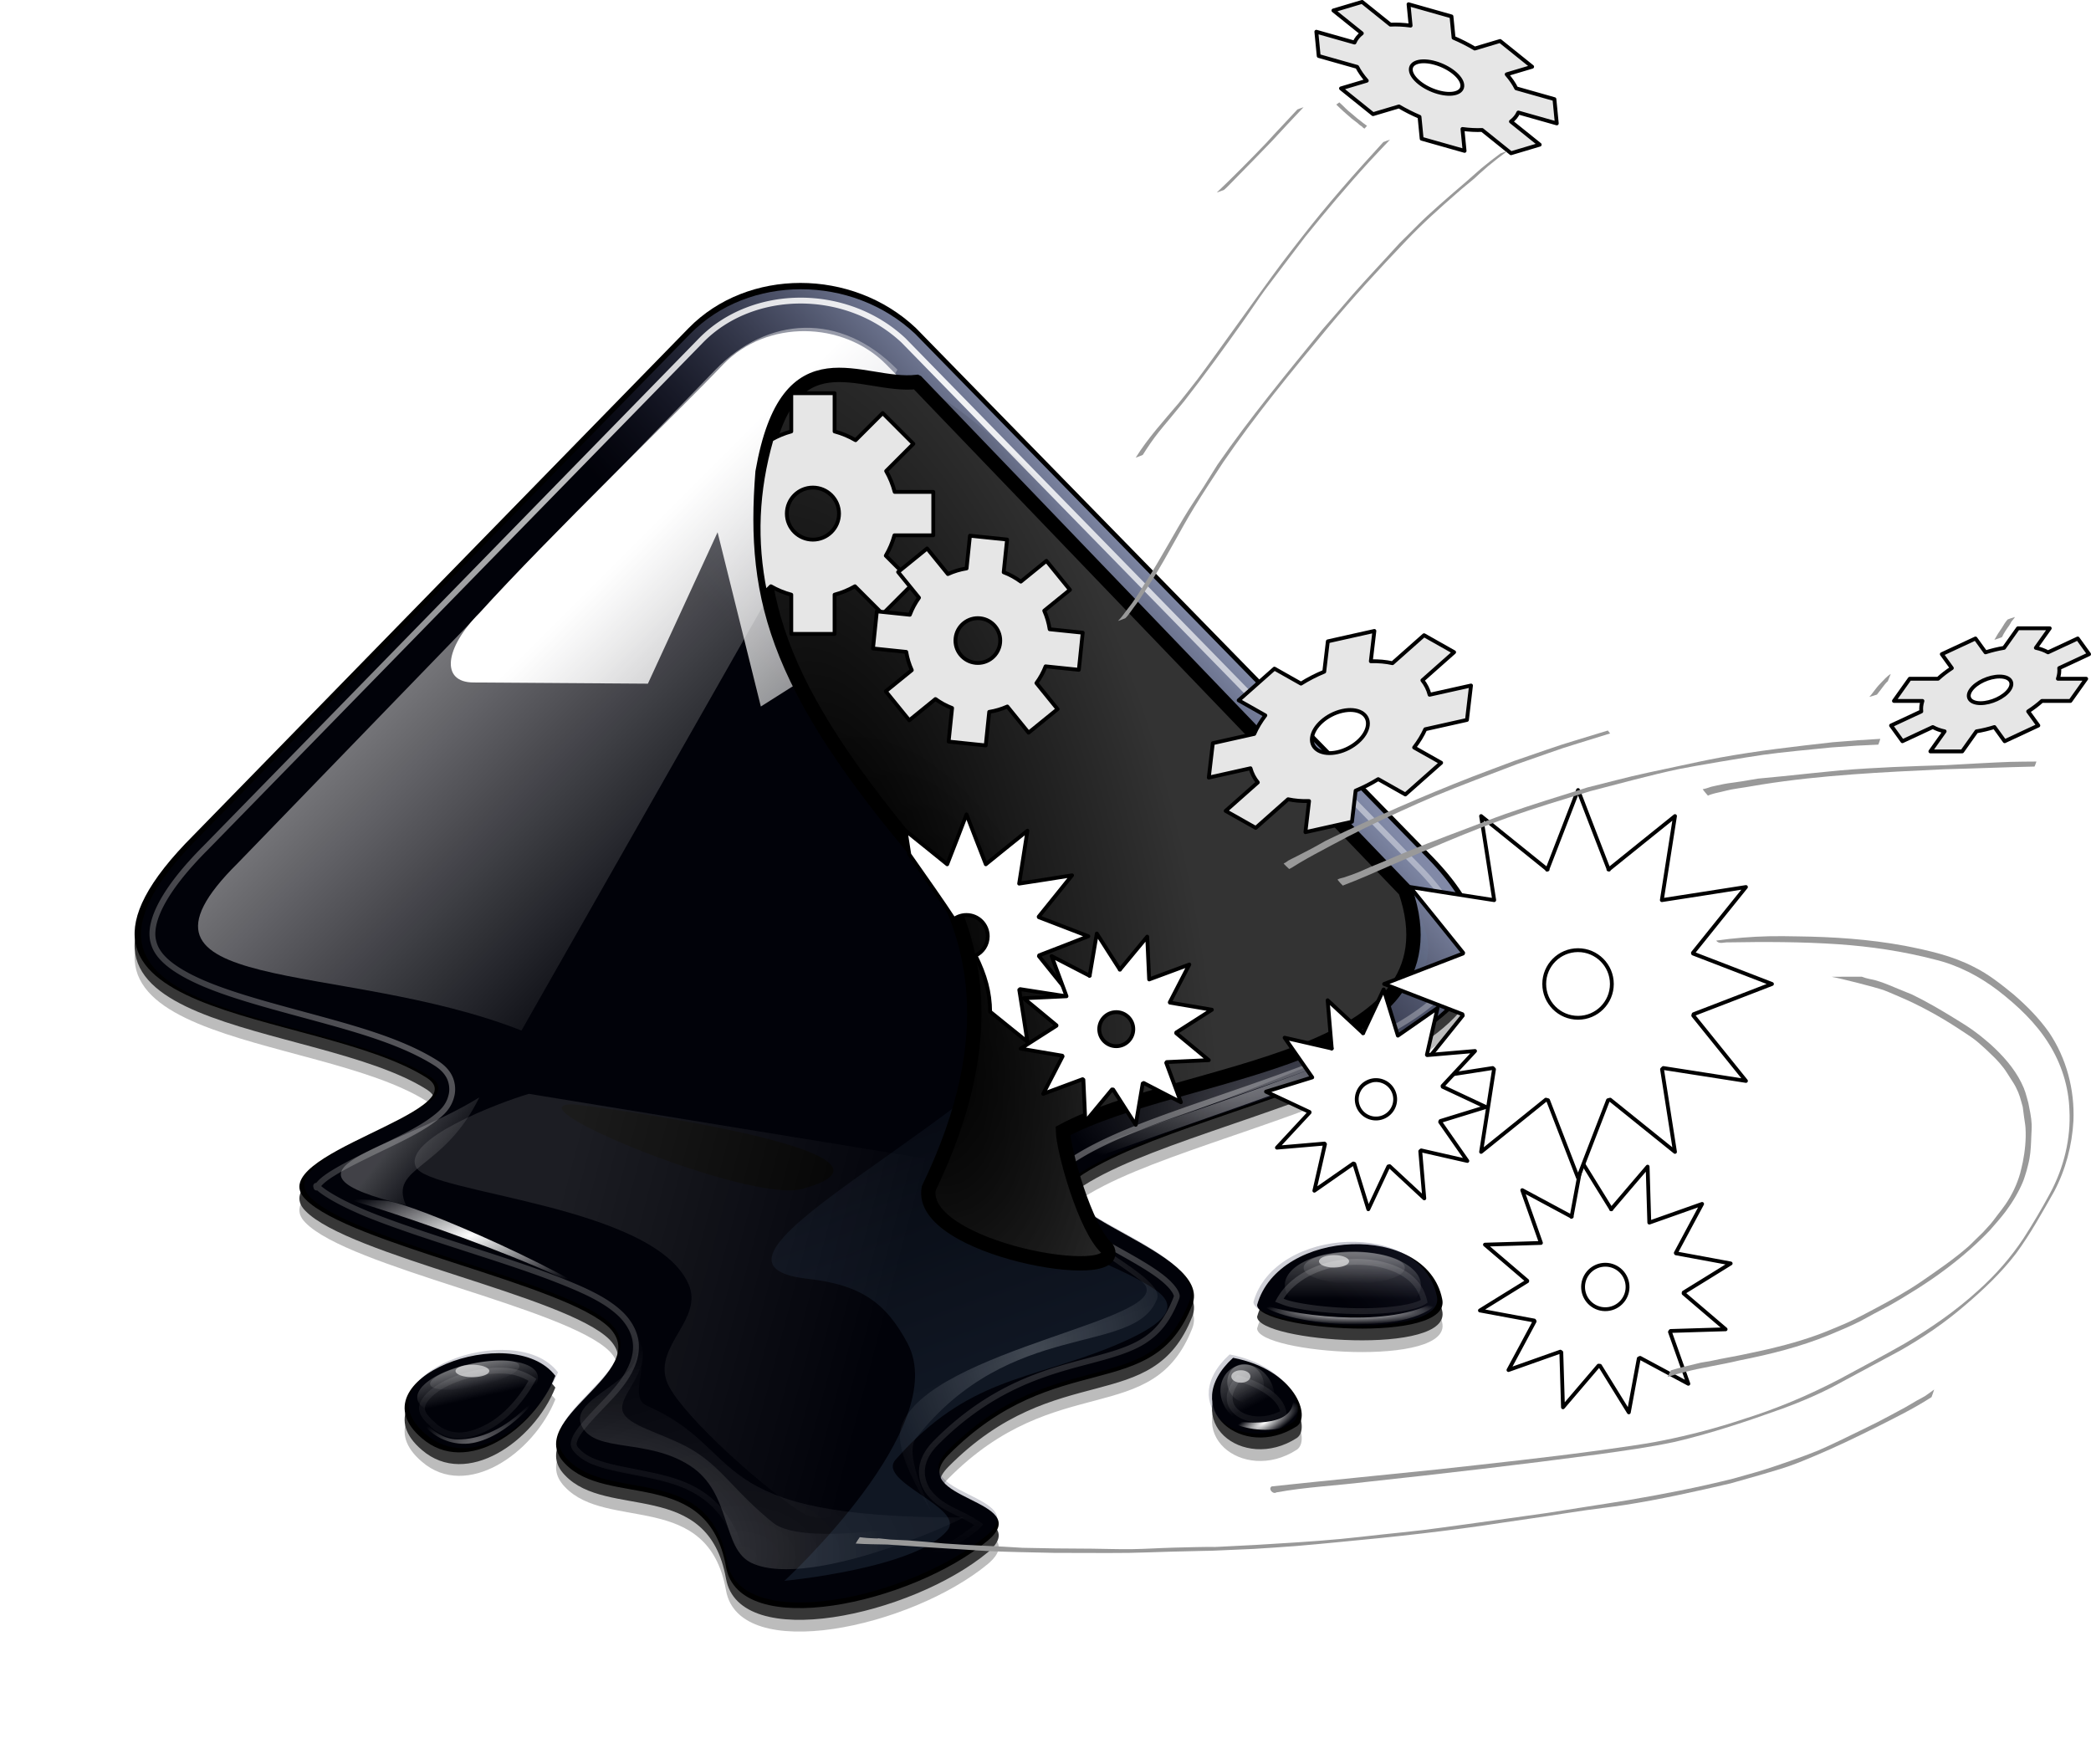 <?xml version="1.0" encoding="UTF-8" standalone="no"?>
<!-- Created with Inkscape (http://www.inkscape.org/) -->

<svg
   xmlns:dc="http://purl.org/dc/elements/1.1/"
   xmlns:cc="http://creativecommons.org/ns#"
   xmlns:rdf="http://www.w3.org/1999/02/22-rdf-syntax-ns#"
   xmlns:svg="http://www.w3.org/2000/svg"
   xmlns="http://www.w3.org/2000/svg"
   xmlns:xlink="http://www.w3.org/1999/xlink"
   xmlns:sodipodi="http://sodipodi.sourceforge.net/DTD/sodipodi-0.dtd"
   xmlns:inkscape="http://www.inkscape.org/namespaces/inkscape"
   width="364.037"
   height="307.133"
   id="svg2"
   sodipodi:version="0.32"
   inkscape:version="0.91pre2 r"
   version="1.0"
   sodipodi:docname="500.svg"
   inkscape:output_extension="org.inkscape.output.svg.inkscape"
   style="enable-background:new">
  <defs
     id="defs4">
    <linearGradient
       inkscape:collect="always"
       id="linearGradient5893">
      <stop
         style="stop-color:#000000;stop-opacity:0.51"
         offset="0"
         id="stop5895" />
      <stop
         style="stop-color:#000000;stop-opacity:0.005"
         offset="1"
         id="stop5897" />
    </linearGradient>
    <linearGradient
       id="linearGradient5733">
      <stop
         style="stop-color:#ffffff;stop-opacity:1;"
         offset="0"
         id="stop5735" />
      <stop
         style="stop-color:#ffffff;stop-opacity:0"
         offset="1"
         id="stop5737" />
    </linearGradient>
    <linearGradient
       inkscape:collect="always"
       id="linearGradient5719">
      <stop
         style="stop-color:#000000;stop-opacity:1;"
         offset="0"
         id="stop5721" />
      <stop
         style="stop-color:#000000;stop-opacity:0;"
         offset="1"
         id="stop5723" />
    </linearGradient>
    <filter
       inkscape:collect="always"
       id="filter5765"
       x="-0.146"
       width="1.293"
       y="-0.115"
       height="1.231">
      <feGaussianBlur
         inkscape:collect="always"
         stdDeviation="11.087"
         id="feGaussianBlur5767" />
    </filter>
    <filter
       inkscape:collect="always"
       id="filter5935"
       x="-0.475"
       width="1.949"
       y="-0.375"
       height="1.75" />
    <radialGradient
       inkscape:collect="always"
       xlink:href="#linearGradient5719"
       id="radialGradient6039"
       gradientUnits="userSpaceOnUse"
       gradientTransform="matrix(0.9,-0.253,0.545,1.937,-435.544,-395.398)"
       cx="541.801"
       cy="423.775"
       fx="541.801"
       fy="423.775"
       r="90.959" />
    <radialGradient
       inkscape:collect="always"
       xlink:href="#linearGradient5719"
       id="radialGradient6041"
       gradientUnits="userSpaceOnUse"
       gradientTransform="matrix(0.488,-0.151,0.283,0.914,-84.766,1.951)"
       cx="524.165"
       cy="450.373"
       fx="524.165"
       fy="450.373"
       r="90.959" />
    <radialGradient
       inkscape:collect="always"
       xlink:href="#linearGradient5893"
       id="radialGradient6043"
       gradientUnits="userSpaceOnUse"
       gradientTransform="matrix(1.274,-0.229,0.091,0.505,-458.746,233.531)"
       cx="655.32"
       cy="458.586"
       fx="655.32"
       fy="458.586"
       r="90.959" />
    <clipPath
       id="clipoutline1">
      <path
         id="outline1"
         d="M 54.1,12.5 12.9,54.7 C -2.7,70.3 23,69 32.3,74.9 36.6,77.7 18.5,81.3 22.2,85 c 3.6,3.7 21.7,7.1 25.3,10.7 3.6,3.7 -7.3,7.6 -3.7,11.3 3.5,3.7 11.9,0.2 13.4,8.6 1.1,6.2 15.4,3.1 21.8,-2.2 4,-3.4 -6.9,-3.4 -3.3,-7.1 9,-9.1 17,-4.1 20.3,-12.5 1.8,-4.5 -13.6,-7.7 -9.5,-10.6 9.8,-6.9 45.8,-10.4 29.2,-27 L 73,12.5 c -5.3,-5 -14,-5 -18.9,0 z m -9.9,64.7 c 0.9,0 30.8,4 19.3,7.1 -4.4,1.2 -24.6,-7.1 -19.3,-7.1 z m 57.2,16.6 c 0,2.1 16.3,3.3 15.4,-0.5 -1.3,-6.4 -13.6,-5.9 -15.4,0.5 z m -69.5,11.1 c 3.7,3.2 9.3,-0.7 11.1,-5.2 -3.6,-4.7 -16.9,0.3 -11.1,5.2 z m 67.5,-6.7 c -4.6,4.2 0.8,8.6 5.3,5.7 1.2,-0.8 -0.1,-4.7 -5.3,-5.7 z"
         inkscape:connector-curvature="0" />
    </clipPath>
    <linearGradient
       gradientUnits="userSpaceOnUse"
       id="linearGradient5785">
      <stop
         offset="0"
         style="stop-color:#c0cdf9;stop-opacity:1"
         id="stop5787" />
      <stop
         offset="1"
         style="stop-color:#07092d;stop-opacity:0.288"
         id="stop5789" />
    </linearGradient>
    <linearGradient
       id="linearGradient10981-3-9">
      <stop
         offset="0"
         style="stop-color:#729fcf;stop-opacity:1"
         id="stop10983-2-0" />
      <stop
         offset="1"
         style="stop-color:#729fcf;stop-opacity:0"
         id="stop10985-3-7" />
    </linearGradient>
    <linearGradient
       gradientUnits="userSpaceOnUse"
       xlink:href="#linearGradient5785"
       id="linearGradient20622"
       y2="40"
       x2="60"
       y1="20"
       x1="82.119" />
    <filter
       style="color-interpolation-filters:sRGB"
       id="filter6017-3-0-8">
      <feGaussianBlur
         inkscape:collect="always"
         stdDeviation="0.805"
         id="feGaussianBlur6019-9-8-2" />
    </filter>
    <filter
       style="color-interpolation-filters:sRGB"
       id="filter6031-0-9-2">
      <feGaussianBlur
         inkscape:collect="always"
         stdDeviation="3.49"
         id="feGaussianBlur6033-8-8-3" />
    </filter>
    <clipPath
       id="clipPath9086-1-0-9">
      <use
         xlink:href="#outline1"
         height="300"
         width="400"
         y="0"
         x="0"
         style="opacity:0.25;fill:#ffffff;fill-opacity:1"
         id="use9088-0-7-3"
         transform="translate(1.0095461e-6,0)" />
    </clipPath>
    <filter
       style="color-interpolation-filters:sRGB"
       id="filter8490-0-2-5">
      <feGaussianBlur
         inkscape:collect="always"
         stdDeviation="2.416"
         id="feGaussianBlur8492-5-5-9" />
    </filter>
    <linearGradient
       gradientTransform="matrix(1.009,0,0,1.009,-0.389,-0.383)"
       gradientUnits="userSpaceOnUse"
       xlink:href="#linearGradient5733"
       id="shinySpecular-0-8-9"
       y2="60"
       x2="58"
       y1="35"
       x1="33" />
    <linearGradient
       gradientUnits="userSpaceOnUse"
       xlink:href="#linearGradient5733"
       id="IcecapTip-0-7-8"
       y2="50"
       x2="90"
       y1="20"
       x1="60" />
    <radialGradient
       gradientTransform="matrix(1.57,0,0,1.051,-75.5,-22.096)"
       gradientUnits="userSpaceOnUse"
       xlink:href="#linearGradient5733"
       id="radialGradient9177-1-8-3"
       fy="250.897"
       fx="116.31"
       r="30.6"
       cy="250.897"
       cx="116.31" />
    <radialGradient
       gradientTransform="matrix(2.003,0,0,1.341,-132.875,-95.166)"
       gradientUnits="userSpaceOnUse"
       xlink:href="#linearGradient5733"
       id="radialGradient8574-0-5-5"
       fy="251.994"
       fx="132.444"
       r="30.6"
       cy="251.994"
       cx="132.444" />
    <filter
       style="color-interpolation-filters:sRGB"
       id="filter8732-3-6-1"
       x="-0.078"
       width="1.156"
       y="-0.114"
       height="1.228">
      <feGaussianBlur
         inkscape:collect="always"
         stdDeviation="1.958"
         id="feGaussianBlur8734-5-7-4" />
    </filter>
    <radialGradient
       gradientTransform="matrix(1,0,0,0.423,0,97.164)"
       gradientUnits="userSpaceOnUse"
       xlink:href="#linearGradient5733"
       id="radialGradient8744-9-0-2"
       fy="168.5"
       fx="210.25"
       r="34.25"
       cy="168.5"
       cx="210.25" />
    <radialGradient
       gradientTransform="matrix(1,0,0,0.423,0,97.164)"
       gradientUnits="userSpaceOnUse"
       xlink:href="#linearGradient5733"
       id="radialGradient8768-6-9-4"
       fy="182.082"
       fx="217.5"
       r="34.25"
       cy="182.082"
       cx="217.5" />
    <filter
       style="color-interpolation-filters:sRGB"
       id="filter8764-9-5-2"
       x="-0.074"
       width="1.149"
       y="-0.175"
       height="1.351">
      <feGaussianBlur
         inkscape:collect="always"
         stdDeviation="2.12"
         id="feGaussianBlur8766-2-0-5" />
    </filter>
    <linearGradient
       gradientUnits="userSpaceOnUse"
       xlink:href="#linearGradient5733"
       id="linearGradient8912-9-6-6"
       y2="201.5"
       x2="231.75"
       y1="195.188"
       x1="231.625" />
    <linearGradient
       gradientUnits="userSpaceOnUse"
       xlink:href="#linearGradient5733"
       id="linearGradient8910-3-3-0"
       y2="200.071"
       x2="231.376"
       y1="195.621"
       x1="231.376" />
    <filter
       style="color-interpolation-filters:sRGB"
       id="filter8906-3-7-0"
       x="-0.085"
       width="1.171"
       y="-0.278"
       height="1.556">
      <feGaussianBlur
         inkscape:collect="always"
         stdDeviation="0.565"
         id="feGaussianBlur8908-7-7-3" />
    </filter>
    <radialGradient
       gradientTransform="matrix(1,0,0,0.148,0,174.569)"
       gradientUnits="userSpaceOnUse"
       xlink:href="#linearGradient5733"
       id="radialGradient8922-9-9-1"
       fy="204.832"
       fx="228.219"
       r="14.094"
       cy="204.832"
       cx="228.219" />
    <filter
       style="color-interpolation-filters:sRGB"
       id="filter8980-1-3-2"
       x="-0.07"
       width="1.14"
       y="-0.473"
       height="1.946">
      <feGaussianBlur
         inkscape:collect="always"
         stdDeviation="0.821"
         id="feGaussianBlur8982-9-3-6" />
    </filter>
    <linearGradient
       gradientUnits="userSpaceOnUse"
       xlink:href="#linearGradient5733"
       id="linearGradient8990-4-2-0"
       y2="201.5"
       x2="231.75"
       y1="195.188"
       x1="231.625" />
    <linearGradient
       gradientUnits="userSpaceOnUse"
       xlink:href="#linearGradient5733"
       id="linearGradient8992-2-5-2"
       y2="200.071"
       x2="231.376"
       y1="195.621"
       x1="231.376" />
    <radialGradient
       gradientTransform="matrix(1,0,0,0.148,0,174.569)"
       gradientUnits="userSpaceOnUse"
       xlink:href="#linearGradient5733"
       id="radialGradient8994-0-1-1"
       fy="204.832"
       fx="228.219"
       r="14.094"
       cy="204.832"
       cx="228.219" />
    <radialGradient
       gradientTransform="matrix(1,0,0,0.407,0,115.76)"
       gradientUnits="userSpaceOnUse"
       xlink:href="#linearGradient5733"
       id="radialGradient9004-6-2-3"
       fy="187.869"
       fx="89.875"
       r="22.75"
       cy="187.869"
       cx="89.875" />
    <linearGradient
       gradientUnits="userSpaceOnUse"
       xlink:href="#linearGradient5733"
       id="linearGradient9023-6-3-6"
       y2="201.5"
       x2="231.75"
       y1="195.188"
       x1="231.625" />
    <linearGradient
       gradientUnits="userSpaceOnUse"
       xlink:href="#linearGradient5733"
       id="linearGradient9025-1-0-8"
       y2="200.071"
       x2="231.376"
       y1="195.621"
       x1="231.376" />
    <radialGradient
       gradientTransform="matrix(1.185,-0.328,0.123,0.443,-45.068,152.922)"
       gradientUnits="userSpaceOnUse"
       xlink:href="#linearGradient5733"
       id="radialGradient9046-1-8-3"
       fy="230.836"
       fx="90.281"
       r="10.469"
       cy="230.836"
       cx="90.281" />
    <filter
       style="color-interpolation-filters:sRGB"
       id="filter9068-2-5-3"
       x="-0.076"
       width="1.152"
       y="-0.166"
       height="1.331">
      <feGaussianBlur
         inkscape:collect="always"
         stdDeviation="0.665"
         id="feGaussianBlur9070-7-1-7" />
    </filter>
    <radialGradient
       gradientTransform="matrix(1.722,0,0,1.695,-49.395,-14.078)"
       gradientUnits="userSpaceOnUse"
       xlink:href="#linearGradient5733"
       id="radialGradient11553-3-7-6"
       fy="21.226"
       fx="68.4"
       r="54.783"
       cy="21.226"
       cx="68.4" />
    <filter
       style="color-interpolation-filters:sRGB"
       id="filter9298-4-7-0">
      <feGaussianBlur
         inkscape:collect="always"
         stdDeviation="0.326"
         id="feGaussianBlur9300-4-6-8" />
    </filter>
    <linearGradient
       gradientUnits="userSpaceOnUse"
       xlink:href="#linearGradient5733"
       id="linearGradient5905-4-8-5"
       y2="223.5"
       x2="153.5"
       y1="208.164"
       x1="95.5" />
    <filter
       style="color-interpolation-filters:sRGB"
       id="filter5983-8-2-7"
       x="-0.083"
       width="1.165"
       y="-0.122"
       height="1.245">
      <feGaussianBlur
         inkscape:collect="always"
         stdDeviation="3.687"
         id="feGaussianBlur5985-3-9-7" />
    </filter>
    <radialGradient
       gradientTransform="matrix(1.352,0,0,1.718,-63.706,-153.956)"
       gradientUnits="userSpaceOnUse"
       xlink:href="#linearGradient5733"
       id="radialGradient5811-3-3-7"
       fy="214.551"
       fx="181.227"
       r="22.466"
       cy="214.551"
       cx="181.227" />
    <filter
       style="color-interpolation-filters:sRGB"
       id="filter5845-5-0-8">
      <feGaussianBlur
         inkscape:collect="always"
         stdDeviation="1.241"
         id="feGaussianBlur5847-5-8-6" />
    </filter>
    <linearGradient
       gradientTransform="matrix(0.493,0,0,0.493,-6,-9.723)"
       gradientUnits="userSpaceOnUse"
       xlink:href="#linearGradient5733"
       id="linearGradient5822-7-2-3"
       y2="187.66"
       x2="82.754"
       y1="180.476"
       x1="73.712" />
    <linearGradient
       gradientTransform="translate(-130.166,-83.353)"
       gradientUnits="userSpaceOnUse"
       xlink:href="#linearGradient10981-3-9"
       id="linearGradient1539-7-2"
       y2="144.5"
       x2="153.7"
       y1="217.5"
       x1="180.813" />
    <filter
       style="color-interpolation-filters:sRGB"
       id="filter10997-7-2-1-4">
      <feGaussianBlur
         inkscape:collect="always"
         stdDeviation="2.77"
         id="feGaussianBlur10999-0-7-7-6" />
    </filter>
  </defs>
  <sodipodi:namedview
     id="base"
     pagecolor="#ffffff"
     bordercolor="#666666"
     borderopacity="1.0"
     gridtolerance="10000"
     guidetolerance="10"
     objecttolerance="10"
     inkscape:pageopacity="0.0"
     inkscape:pageshadow="2"
     inkscape:zoom="1"
     inkscape:cx="50.39824"
     inkscape:cy="240.9084"
     inkscape:document-units="px"
     inkscape:current-layer="layer2"
     showgrid="false"
     inkscape:window-width="1855"
     inkscape:window-height="1056"
     inkscape:window-x="65"
     inkscape:window-y="24"
     showguides="true"
     inkscape:guide-bbox="true"
     inkscape:window-maximized="1"
     fit-margin-top="0"
     fit-margin-left="0"
     fit-margin-right="0"
     fit-margin-bottom="0" />
  <g
     inkscape:groupmode="layer"
     id="layer6"
     inkscape:label="bgr"
     style="display:inline"
     transform="translate(-120.539,-243.048)" />
  <g
     inkscape:label="logo"
     inkscape:groupmode="layer"
     id="layer1"
     style="display:inline"
     transform="translate(-120.539,-243.048)" />
  <g
     inkscape:groupmode="layer"
     id="layer5"
     inkscape:label="draw"
     style="display:inline"
     transform="translate(-120.539,-243.048)" />
  <g
     inkscape:groupmode="layer"
     id="layer7"
     inkscape:label="draw2"
     style="display:inline"
     transform="translate(-120.539,-243.048)">
    <g
       style="display:inline;fill:#ffffff;enable-background:new"
       id="g18546"
       transform="matrix(0.631,0,0,0.624,212.069,179.797)">
      <g
         id="g18548"
         transform="matrix(1.008,0,0,1.008,-178.175,113.032)"
         style="fill:#ffffff">
        <path
           style="font-size:12px;fill:#ffffff;fill-rule:evenodd;stroke-width:1pt"
           d="m 248.844,54.969 c -11.102,0 -22.18,4.243 -30.688,12.75 l -151.188,151.188 c -8.339,8.339 -12.554,19.181 -12.719,30.062 l -0.062,0 c 0,0.042 0.06,0.083 0.062,0.125 -0.002,0.178 -0.062,0.353 -0.062,0.531 l 0.281,0 c 2.906,11.01 77.627,25.064 85.969,33.406 12.599,12.599 -48.286,21.839 -35.688,34.438 12.599,12.599 76.15,24.37 88.75,36.969 12.599,12.599 -25.755,26.026 -13.156,38.625 12.599,12.599 54.915,-3.176 47.25,29.688 17.014,17.014 52.513,8.92 76.281,-8.094 12.599,-12.599 -24.162,-11.495 -11.562,-24.094 12.599,-12.599 44.391,-12.675 71.188,-42.812 -10.786,-16.775 -46.099,-23.932 -33.5,-36.531 12.599,-12.599 37.086,-6.186 89.938,-30.188 25.803,-11.719 23.661,-20.614 23.562,-31.406 -0.002,-0.226 0,-0.429 0,-0.656 l -0.062,0 c -0.165,-10.881 -4.349,-21.724 -12.688,-30.062 L 279.562,67.719 c -8.507,-8.507 -19.617,-12.75 -30.719,-12.75 z"
           id="path18550"
           inkscape:connector-curvature="0" />
        <path
           style="font-size:12px;fill:#ffffff;fill-rule:evenodd;stroke-width:1pt"
           d="m 364.356,366.845 c 18.472,3.694 22.168,16.625 18.472,20.319 -3.693,3.695 -12.929,7.389 -20.318,1.847 -7.391,-5.541 -7.391,-18.472 1.846,-22.166 z"
           id="path18552"
           inkscape:connector-curvature="0" />
        <path
           style="font-size:12px;fill:#ffffff;fill-rule:evenodd;stroke-width:1pt"
           d="m 177.423,368.079 c -1.8,0.48 -16.837,-12.478 -28.745,-6.472 -11.905,6.005 -19.897,19.452 -8.775,24.97 11.123,5.518 19.074,-0.845 28.825,-7.692 9.752,-6.846 9.4,-8.165 8.695,-10.806 z"
           id="path18554"
           inkscape:connector-curvature="0" />
        <path
           style="font-size:12px;fill:#ffffff;fill-rule:evenodd;stroke-width:1pt"
           d="m 397.131,335.205 c 10.046,-2.512 33.252,0 29.556,14.776 -3.693,14.78 -35.095,9.236 -55.417,1.85 -1.847,-14.779 21.126,-15.443 25.861,-16.626 z"
           id="path18556"
           inkscape:connector-curvature="0" />
        <path
           style="font-size:12px;fill:#ffffff;fill-opacity:1;fill-rule:evenodd;stroke-width:1pt"
           d="m 204.84,101.661 c -17.363,8.815 -45.887,45.85 -45.887,51.139 l -0.541,22.023 49.458,-4.96 17.713,-41.468 13.744,47.421 35.966,-24.008 23.268,10.912 4.221,-31.944 42.315,20.436 c 0,-0.661 -0.048,-1.322 -0.146,-1.981 -0.098,-0.658 -0.244,-1.315 -0.44,-1.966 -0.195,-0.652 -0.439,-1.298 -0.732,-1.938 -0.293,-0.639 -0.635,-1.271 -1.026,-1.894 -0.39,-0.622 -0.83,-1.235 -1.318,-1.836 -0.489,-0.601 -1.026,-1.189 -1.612,-1.763 -0.586,-0.575 -1.221,-1.134 -1.905,-1.677 -0.684,-0.543 -1.417,-1.069 -2.199,-1.576 L 264.28,83.6 c -12.505,-8.106 -15.179,-12.868 -27.684,-4.762 L 204.84,101.661 Z"
           id="path18558"
           inkscape:connector-curvature="0" />
        <path
           style="font-size:12px;fill:#ffffff;fill-opacity:1;fill-rule:evenodd;stroke-width:1pt"
           d="m 181.808,290.745 c 22.515,5.839 47.553,13.485 67.651,13.622 l 0.869,9.054 c -17.21,-1.774 -53.632,-10.074 -62.218,-14.46 l -6.302,-8.216 z"
           id="path18560"
           inkscape:connector-curvature="0" />
      </g>
    </g>
    <g
       style="display:inline;enable-background:new"
       id="g9139"
       transform="matrix(2.092,3.3770923e-8,-3.3770923e-8,2.092,127.27,273.999)">
      <g
         style="opacity:0.783"
         id="g6035"
         transform="translate(3.6896803e-7,0.488)">
        <path
           style="fill:#000000;fill-opacity:1;filter:url(#filter6017-3-0-8)"
           id="path5987"
           d="m 54.1,12.988 -41.2,42.2 c -15.6,15.6 10.1,14.3 19.4,20.2 4.3,2.8 -13.8,6.4 -10.1,10.1 3.6,3.7 21.7,7.1 25.3,10.7 3.6,3.7 -7.3,7.6 -3.7,11.3 3.5,3.7 11.9,0.2 13.4,8.6 1.1,6.2 15.4,3.1 21.8,-2.2 4,-3.4 -6.9,-3.4 -3.3,-7.1 9,-9.1 17,-4.1 20.3,-12.5 1.8,-4.5 -13.6,-7.7 -9.5,-10.6 9.8,-6.9 45.8,-10.4 29.2,-27 l -42.7,-43.7 c -5.3,-5 -14,-5 -18.9,0 z m 47.3,81.3 c 0,2.1 16.3,3.3 15.4,-0.5 -1.3,-6.4 -13.6,-5.9 -15.4,0.5 z M 31.9,105.388 c 3.7,3.2 9.3,-0.7 11.1,-5.2 -3.6,-4.7 -16.9,0.3 -11.1,5.2 z m 67.5,-6.7 c -4.6,4.2 0.8,8.6 5.3,5.7 1.2,-0.8 -0.1,-4.7 -5.3,-5.7 z"
           inkscape:connector-curvature="0" />
        <path
           style="opacity:0.576;fill:#000000;fill-opacity:1;filter:url(#filter6031-0-9-2)"
           id="path6021"
           d="m 54.1,13.965 -41.2,42.2 c -15.6,15.6 10.1,14.3 19.4,20.2 4.3,2.8 -13.8,6.4 -10.1,10.1 3.6,3.7 21.7,7.1 25.3,10.7 3.6,3.7 -7.3,7.6 -3.7,11.3 3.5,3.7 11.9,0.2 13.4,8.6 1.1,6.2 15.4,3.1 21.8,-2.2 4,-3.4 -6.9,-3.4 -3.3,-7.1 9,-9.1 17,-4.1 20.3,-12.5 1.8,-4.5 -13.6,-7.7 -9.5,-10.6 9.8,-6.9 45.8,-10.4 29.2,-27 l -42.7,-43.7 c -5.3,-5 -14,-5 -18.9,0 z m 47.3,81.3 c 0,2.1 16.3,3.3 15.4,-0.5 -1.3,-6.4 -13.6,-5.9 -15.4,0.5 z M 31.9,106.365 c 3.7,3.2 9.3,-0.7 11.1,-5.2 -3.6,-4.7 -16.9,0.3 -11.1,5.2 z m 67.5,-6.7 c -4.6,4.2 0.8,8.6 5.3,5.7 1.2,-0.8 -0.1,-4.7 -5.3,-5.7 z"
           inkscape:connector-curvature="0" />
      </g>
      <path
         style="fill:#000000;fill-opacity:1"
         id="use7631"
         d="M 54.1,12.5 12.9,54.7 C -2.7,70.3 23,69 32.3,74.9 36.6,77.7 18.5,81.3 22.2,85 c 3.6,3.7 21.7,7.1 25.3,10.7 3.6,3.7 -7.3,7.6 -3.7,11.3 3.5,3.7 11.9,0.2 13.4,8.6 1.1,6.2 15.4,3.1 21.8,-2.2 4,-3.4 -6.9,-3.4 -3.3,-7.1 9,-9.1 17,-4.1 20.3,-12.5 1.8,-4.5 -13.6,-7.7 -9.5,-10.6 9.8,-6.9 45.8,-10.4 29.2,-27 L 73,12.5 c -5.3,-5 -14,-5 -18.9,0 z m 47.3,81.3 c 0,2.1 16.3,3.3 15.4,-0.5 -1.3,-6.4 -13.6,-5.9 -15.4,0.5 z m -69.5,11.1 c 3.7,3.2 9.3,-0.7 11.1,-5.2 -3.6,-4.7 -16.9,0.3 -11.1,5.2 z m 67.5,-6.7 c -4.6,4.2 0.8,8.6 5.3,5.7 1.2,-0.8 -0.1,-4.7 -5.3,-5.7 z"
         inkscape:connector-curvature="0" />
      <path
         style="fill:none"
         id="use7639"
         d="M 54.1,12.5 12.9,54.7 C -2.7,70.3 23,69 32.3,74.9 36.6,77.7 18.5,81.3 22.2,85 c 3.6,3.7 21.7,7.1 25.3,10.7 3.6,3.7 -7.3,7.6 -3.7,11.3 3.5,3.7 11.9,0.2 13.4,8.6 1.1,6.2 15.4,3.1 21.8,-2.2 4,-3.4 -6.9,-3.4 -3.3,-7.1 9,-9.1 17,-4.1 20.3,-12.5 1.8,-4.5 -13.6,-7.7 -9.5,-10.6 9.8,-6.9 45.8,-10.4 29.2,-27 L 73,12.5 c -5.3,-5 -14,-5 -18.9,0 z m 47.3,81.3 c 0,2.1 16.3,3.3 15.4,-0.5 -1.3,-6.4 -13.6,-5.9 -15.4,0.5 z m -69.5,11.1 c 3.7,3.2 9.3,-0.7 11.1,-5.2 -3.6,-4.7 -16.9,0.3 -11.1,5.2 z m 67.5,-6.7 c -4.6,4.2 0.8,8.6 5.3,5.7 1.2,-0.8 -0.1,-4.7 -5.3,-5.7 z"
         inkscape:connector-curvature="0" />
      <use
         xlink:href="#outline1"
         height="300"
         width="400"
         y="0"
         x="0"
         style="opacity:0.67;fill:url(#linearGradient20622);filter:url(#filter8490-0-2-5)"
         id="use7641"
         clip-path="url(#clipPath9086-1-0-9)"
         transform="matrix(0.991,0,0,0.991,0.605,0.604)" />
      <path
         style="opacity:0.505;fill:url(#shinySpecular-0-8-9);stroke:none"
         id="path7643"
         d="M 16.565,57.039 C 5.363,68.14 25.042,65.012 40.18,70.966 L 71.465,15.966 c -4.743,-4.844 -10.798,-4.44 -15.138,0 L 16.565,57.039 Z"
         inkscape:connector-curvature="0" />
      <path
         style="fill:url(#IcecapTip-0-7-8)"
         id="icecap"
         d="m 70.5,15.5 16.3,16.6 c 1.5,1.5 1.5,4.6 0.6,5.5 L 79.3,31 77.7,40.7 71,37.1 60.1,44 56.5,29.5 50.7,42.1 36.2,42 c -2.8,0 -2.4,-2.9 0.5,-5.8 5.7,-6.3 16.8,-17 20.3,-20.7 3.6,-3.7 9.9,-3.6 13.5,0 z"
         inkscape:connector-curvature="0" />
      <path
         style="opacity:0.217;fill:url(#radialGradient9177-1-8-3);fill-opacity:1;fill-rule:evenodd;stroke:none"
         id="path8566"
         transform="matrix(0.53,0,0,0.53,-11.722,-13.864)"
         d="m 113,203.5 c 0,0 3.34,5.101 3,7.5 -0.668,4.709 -10.809,7.058 -8.562,11.25 2.22,4.141 10.221,1.794 16.938,6.125 6.688,4.312 4.889,13.101 9.75,15.312 9.479,4.312 34.375,-7.438 33.125,-7.188 -1.25,0.25 -24.57,5.095 -29.82,0.845 -5.986,-4.846 -7.702,-8.23 -12.117,-11.095 -4.138,-2.685 -9.95,-3.78 -11.302,-5.979 -1.353,-2.198 2.709,-5.035 2.99,-9.271 0.169,-2.544 -4,-7.5 -4,-7.5 z"
         inkscape:connector-curvature="0" />
      <path
         style="opacity:0.276;fill:url(#radialGradient8574-0-5-5);fill-opacity:1;fill-rule:evenodd;stroke:none;filter:url(#filter8732-3-6-1)"
         id="path8718"
         transform="matrix(0.53,0,0,0.53,-11.722,-13.864)"
         d="m 113,203.5 c 0,0 3.34,5.101 3,7.5 -0.668,4.709 -10.809,7.058 -8.562,11.25 2.22,4.141 10.221,1.794 16.938,6.125 6.688,4.312 4.889,13.101 9.75,15.312 9.479,4.312 34.375,-7.438 33.125,-7.188 -41.34,0.157 -33.625,-10.495 -49.562,-17.5 -2.303,-1.012 -0.968,-3.763 -0.688,-8 0.169,-2.544 -4,-7.5 -4,-7.5 z"
         inkscape:connector-curvature="0" />
      <path
         style="opacity:0.453;fill:url(#radialGradient8744-9-0-2);fill-opacity:1;fill-rule:evenodd;stroke:none"
         id="path8736"
         transform="matrix(0.53,0,0,0.53,-11.722,-13.864)"
         d="m 183.25,181.75 c 37.104,-13.655 49.024,-15.531 61.25,-27.75 -14.161,11.954 -44.098,18.366 -68.5,29 l 7.25,-1.25 z"
         inkscape:connector-curvature="0" />
      <path
         style="opacity:0.512;fill:url(#radialGradient8768-6-9-4);fill-opacity:1;fill-rule:evenodd;stroke:none;filter:url(#filter8764-9-5-2)"
         id="path8746"
         transform="matrix(0.53,0,0,0.53,-11.722,-14.791)"
         d="m 183.25,181.75 c 61.104,-21.655 50.774,-21.531 61.25,-27.75 -19.428,7.437 -55.734,8.23 -68.5,29 l 7.25,-1.25 z"
         inkscape:connector-curvature="0" />
      <path
         style="display:inline;overflow:visible;visibility:visible;opacity:0.286;fill:url(#linearGradient8912-9-6-6);fill-opacity:1;fill-rule:nonzero;stroke:none;stroke-width:1;marker:none;enable-background:accumulate"
         id="path8864"
         transform="matrix(0.53,0,0,0.53,-12.384,-14.791)"
         d="m 237.875,199.062 a 7.938,2.438 0 1 1 -15.875,0 7.938,2.438 0 1 1 15.875,0 z"
         inkscape:connector-curvature="0" />
      <path
         style="display:inline;overflow:visible;visibility:visible;opacity:0.621;fill:url(#linearGradient8910-3-3-0);fill-opacity:1;fill-rule:nonzero;stroke:none;stroke-width:1;marker:none;filter:url(#filter8906-3-7-0);enable-background:accumulate"
         id="path8874"
         transform="matrix(0.713,0,0,1.141,-54.578,-134.955)"
         d="m 237.875,199.062 a 7.938,2.438 0 1 1 -15.875,0 7.938,2.438 0 1 1 15.875,0 z"
         inkscape:connector-curvature="0" />
      <path
         style="fill:url(#radialGradient8922-9-9-1);fill-opacity:1;fill-rule:evenodd;stroke:none;filter:url(#filter8980-1-3-2)"
         id="path8914"
         transform="matrix(0.53,0,0,0.53,-11.722,-14.239)"
         d="m 214.125,203.75 c 3.769,3.484 24.756,5.272 28.188,-1 -6.737,4.784 -21.717,3.103 -28.188,1 z"
         inkscape:connector-curvature="0" />
      <path
         style="display:inline;overflow:visible;visibility:visible;opacity:0.286;fill:url(#linearGradient8990-4-2-0);fill-opacity:1;fill-rule:nonzero;stroke:none;stroke-width:1;marker:none;enable-background:accumulate"
         id="path8984"
         transform="matrix(0.204,-0.104,0.24,0.472,5.755,30.287)"
         d="m 236.446,199.062 a 6.508,3.082 0 1 1 -13.017,0 6.508,3.082 0 1 1 13.017,0 z"
         inkscape:connector-curvature="0" />
      <path
         style="display:inline;overflow:visible;visibility:visible;opacity:0.621;fill:url(#linearGradient8992-2-5-2);fill-opacity:1;fill-rule:nonzero;stroke:none;stroke-width:1;marker:none;filter:url(#filter8906-3-7-0);enable-background:accumulate"
         id="path8986"
         transform="matrix(0.275,-0.139,0.516,1.017,-65.353,-69.301)"
         d="m 236.993,199.062 a 7.056,2.14 0 1 1 -14.111,0 7.056,2.14 0 1 1 14.111,0 z"
         inkscape:connector-curvature="0" />
      <path
         style="fill:url(#radialGradient8994-0-1-1);fill-opacity:1;fill-rule:evenodd;stroke:none;filter:url(#filter8980-1-3-2)"
         id="path8988"
         transform="matrix(0.204,-0.104,0.24,0.472,6.26,30.65)"
         d="m 217.058,201.94 c 3.769,3.484 26.971,8.911 25.255,0.81 -3.317,5.323 -18.784,1.293 -25.255,-0.81 z"
         inkscape:connector-curvature="0" />
      <path
         style="fill:url(#radialGradient9004-6-2-3);fill-opacity:1;fill-rule:evenodd;stroke:none"
         id="path8996"
         transform="matrix(0.53,0,0,0.53,-11.722,-13.864)"
         d="m 68.25,186 c 0,-0.621 38.846,11.839 45.5,18.5 -5.471,-5.339 -33.16,-17.616 -37.375,-17.75 -4.215,-0.134 -7.625,-0.5 -8.125,-0.75 z"
         inkscape:connector-curvature="0" />
      <g
         id="g9018"
         transform="matrix(0.879,-0.193,0.234,0.696,-20.21,36.726)">
        <path
           style="display:inline;overflow:visible;visibility:visible;opacity:0.286;fill:url(#linearGradient9023-6-3-6);fill-opacity:1;fill-rule:nonzero;stroke:none;stroke-width:1;marker:none;enable-background:accumulate"
           id="path9006"
           transform="matrix(0.53,0,0,0.53,-84.416,-4.728)"
           d="m 237.875,199.062 a 7.938,2.438 0 1 1 -15.875,0 7.938,2.438 0 1 1 15.875,0 z"
           inkscape:connector-curvature="0" />
        <path
           style="display:inline;overflow:visible;visibility:visible;opacity:0.621;fill:url(#linearGradient9025-1-0-8);fill-opacity:1;fill-rule:nonzero;stroke:none;stroke-width:1;marker:none;filter:url(#filter8906-3-7-0);enable-background:accumulate"
           id="path9008"
           transform="matrix(0.713,0,0,1.141,-126.61,-124.892)"
           d="m 237.875,199.062 a 7.938,2.438 0 1 1 -15.875,0 7.938,2.438 0 1 1 15.875,0 z"
           inkscape:connector-curvature="0" />
      </g>
      <path
         style="opacity:0.616;fill:url(#radialGradient9046-1-8-3);fill-opacity:1;fill-rule:evenodd;stroke:none;filter:url(#filter9068-2-5-3)"
         id="path9038"
         transform="matrix(0.53,0,0,0.53,-11.623,-14.427)"
         d="m 80.5,220.062 c 0,0 2.103,5.651 7.875,5.938 5.839,0.29 12.503,-7.007 13.062,-9.625 -1,2.25 -6.59,9.033 -13.812,8.938 -4.1,-0.054 -7.125,-5.25 -7.125,-5.25 z"
         inkscape:connector-curvature="0" />
      <path
         style="fill:none;stroke:url(#radialGradient11553-3-7-6);stroke-width:0.488;stroke-miterlimit:4;stroke-dasharray:none;stroke-opacity:1;filter:url(#filter9298-4-7-0)"
         id="87235"
         d="m 63.406,10.219 c -3.098,0 -6.135,1.122 -8.281,3.312 l -41.188,42.188 c -3.766,3.766 -4.67,6.231 -4.438,7.625 0.116,0.697 0.459,1.303 1.188,1.938 0.729,0.634 1.831,1.256 3.156,1.812 2.65,1.112 6.218,2.008 9.719,2.969 3.501,0.961 6.93,1.975 9.531,3.625 0.397,0.258 0.769,0.576 1.031,1.031 0.262,0.455 0.354,1.056 0.25,1.562 -0.208,1.013 -0.832,1.547 -1.469,2.031 -1.273,0.969 -3.023,1.773 -4.781,2.625 -1.758,0.852 -3.525,1.723 -4.406,2.438 -0.441,0.357 -0.6,0.678 -0.594,0.656 0.006,-0.022 -0.117,-0.273 0.094,-0.062 0.552,0.567 2.274,1.538 4.469,2.406 2.195,0.868 4.881,1.746 7.594,2.625 2.713,0.879 5.457,1.75 7.781,2.656 2.324,0.906 4.218,1.749 5.469,3 0.623,0.64 1.063,1.436 1.156,2.25 0.094,0.814 -0.127,1.578 -0.438,2.219 -0.621,1.281 -1.62,2.267 -2.531,3.219 -0.911,0.952 -1.736,1.86 -2.031,2.469 -0.148,0.304 -0.17,0.502 -0.156,0.625 0.014,0.123 0.035,0.246 0.312,0.531 A 1.457,1.457 0 0 1 44.875,106 c 1.194,1.262 3.787,1.439 6.719,2.125 1.466,0.343 2.999,0.862 4.312,2 1.314,1.138 2.299,2.871 2.719,5.219 0.176,0.995 0.703,1.479 1.969,1.875 1.266,0.396 3.194,0.466 5.312,0.156 4.236,-0.619 9.26,-2.695 12.156,-5.094 0.18,-0.153 0.13,-0.113 0.188,-0.188 -0.195,-0.139 -0.652,-0.437 -1.406,-0.812 -0.892,-0.444 -1.945,-0.86 -2.75,-1.875 -0.403,-0.508 -0.68,-1.309 -0.562,-2.094 0.117,-0.784 0.547,-1.437 1.125,-2.031 4.746,-4.798 9.422,-5.944 12.938,-6.875 1.758,-0.465 3.229,-0.891 4.344,-1.594 1.114,-0.703 1.985,-1.664 2.719,-3.531 0.081,-0.202 0.079,-0.261 -0.031,-0.5 C 94.515,92.542 94.221,92.16 93.75,91.75 92.809,90.931 91.24,90.051 89.688,89.188 88.135,88.324 86.627,87.519 85.531,86.5 84.983,85.99 84.409,85.348 84.344,84.375 84.278,83.402 84.916,82.523 85.656,82 88.402,80.067 92.553,78.595 97.062,77.031 101.572,75.467 106.424,73.849 110.375,72 c 3.951,-1.849 6.857,-3.979 7.781,-6.125 0.462,-1.073 0.547,-2.159 0.062,-3.562 -0.484,-1.404 -1.59,-3.121 -3.562,-5.094 L 72,13.562 c -0.011,-0.01 -0.021,-0.021 -0.031,-0.031 -2.358,-2.208 -5.478,-3.312 -8.562,-3.312 z m 45.938,80 c -2.635,0.095 -5.06,1.301 -6.094,3.188 0.294,0.111 0.558,0.235 1.031,0.344 1.376,0.316 3.295,0.521 5.188,0.562 1.892,0.042 3.784,-0.117 4.938,-0.438 0.505,-0.14 0.772,-0.282 0.906,-0.375 -0.256,-1.091 -0.865,-1.862 -1.906,-2.438 -1.079,-0.596 -2.557,-0.898 -4.062,-0.844 z m -70.5,9.062 c -2.09,-0.145 -4.717,0.687 -6,1.719 -0.642,0.516 -0.913,0.994 -0.938,1.312 -0.024,0.318 0.077,0.742 0.938,1.469 a 1.457,1.457 0 0 1 0,0.031 c 1.353,1.17 2.882,1.048 4.625,0.094 1.461,-0.8 2.757,-2.301 3.625,-3.875 -0.585,-0.377 -1.285,-0.683 -2.25,-0.75 z m 61,0.625 c -0.447,0.569 -0.691,1.098 -0.719,1.469 -0.038,0.512 0.107,0.907 0.5,1.281 0.737,0.701 2.339,1.003 3.969,0.125 -0.032,-0.189 -0.093,-0.476 -0.344,-0.844 -0.5,-0.734 -1.669,-1.525 -3.406,-2.031 z"
         inkscape:connector-curvature="0" />
      <path
         style="opacity:0.325;fill:url(#linearGradient5905-4-8-5);fill-opacity:1;fill-rule:evenodd;stroke:none;filter:url(#filter5983-8-2-7)"
         id="path5897"
         transform="matrix(0.488,0,0,0.488,-5.81,-7.704)"
         d="m 95.5,172 c -5.091,1.502 -21.592,7.737 -19.25,12.5 2.244,4.563 40.611,6.401 46.5,20 2.568,5.93 -5.892,10.403 -3.75,16.5 1.65,4.695 14.412,16.491 22.486,22.068 6.333,4.374 14.651,-3.522 11.264,-10.068 -5.396,-10.428 18.443,-23.199 29.25,-29 6.305,-3.384 -13,-20 -13,-20 0,0 -73.5,-12 -73.5,-12 z"
         inkscape:connector-curvature="0" />
      <path
         style="opacity:0.478;fill:url(#radialGradient5811-3-3-7);fill-opacity:1;fill-rule:evenodd;stroke:none;filter:url(#filter5845-5-0-8)"
         id="path5803"
         transform="matrix(0.488,0,0,0.488,-5.81,-7.704)"
         d="m 182.75,187.25 c -1.76,6.478 21.628,15.28 19.875,19.75 -3.859,9.842 -24.976,3.138 -41.125,23.75 -2.313,2.953 3.25,13.5 2.5,12.25 -0.75,-1.25 -6.465,-9.963 -5,-14.25 4.594,-13.445 49.013,-18.457 40.875,-24.875 -4.68,-3.691 -21.505,-13.887 -17.125,-16.625 z"
         inkscape:connector-curvature="0" />
      <path
         style="display:inline;overflow:visible;visibility:visible;opacity:0.586;fill:#ffffff;fill-opacity:1;fill-rule:nonzero;stroke:none;stroke-width:1;marker:none;enable-background:accumulate"
         id="path6041"
         transform="matrix(0.488,0,0,0.488,-6.36,-8.009)"
         d="m 236.5,201.188 a 2.562,1.062 0 1 1 -5.125,0 2.562,1.062 0 1 1 5.125,0 z"
         inkscape:connector-curvature="0" />
      <path
         style="display:inline;overflow:visible;visibility:visible;opacity:0.586;fill:#ffffff;fill-opacity:1;fill-rule:nonzero;stroke:none;stroke-width:1;marker:none;enable-background:accumulate"
         id="path6043"
         transform="matrix(0.31,0,0,0.488,27.528,1.574)"
         d="m 236.5,201.188 a 2.562,1.062 0 1 1 -5.125,0 2.562,1.062 0 1 1 5.125,0 z"
         inkscape:connector-curvature="0" />
      <path
         style="display:inline;overflow:visible;visibility:visible;opacity:0.586;fill:#ffffff;fill-opacity:1;fill-rule:nonzero;stroke:none;stroke-width:1;marker:none;enable-background:accumulate"
         id="path6045"
         transform="matrix(0.548,0,0,0.488,-92.102,1.116)"
         d="m 236.5,201.188 a 2.562,1.062 0 1 1 -5.125,0 2.562,1.062 0 1 1 5.125,0 z"
         inkscape:connector-curvature="0" />
      <path
         style="display:inline;overflow:visible;visibility:visible;opacity:0.251;fill:url(#linearGradient5822-7-2-3);fill-opacity:1;fill-rule:nonzero;stroke:none;stroke-width:2.048;marker:none;enable-background:accumulate"
         id="path5049"
         d="m 36.672,76.529 c -7.153,4.424 -18.274,6.034 -6.104,8.973 -1.45,-3.228 3.139,-2.872 6.104,-8.973 z"
         inkscape:connector-curvature="0" />
      <path
         style="color:#000000;display:inline;overflow:visible;visibility:visible;opacity:0.363;fill:url(#linearGradient1539-7-2);fill-opacity:1;fill-rule:nonzero;stroke:none;stroke-width:2;marker:none;filter:url(#filter10997-7-2-1-4);enable-background:accumulate"
         id="path10207"
         transform="matrix(0.488,0,0,0.488,57.75,32.997)"
         d="m 8.834,171.647 c 0,0 22.592,-2.128 27.818,-8.646 3.058,-3.814 -12.151,-8.264 -8.868,-12 12.35,-14.054 22.731,-13.467 37.05,-19.354 14.319,-5.886 9.035,-8.769 4.404,-11.354 -7.933,-4.426 -25.587,-9.142 -19.747,-19.646 5.877,-10.57 57.343,-25.25 57.343,-25.25 15.596,-5.328 13.639,-14.964 6,-23 l -46,-45.75 c 0,0 2.283,43.389 -7,62 -11.472,22.999 -72.544,48.662 -47,51.5 9,1 13.321,4.071 17,11 7.576,14.269 -21,40.5 -21,40.5 z"
         inkscape:connector-curvature="0" />
    </g>
    <g
       id="g21620"
       transform="matrix(0.668,0,0,0.668,80.089,201.567)">
      <path
         sodipodi:nodetypes="cccccccc"
         id="path4929"
         d="M 299.483,161.648 426.827,294.212 c 15.473,44.994 -57.931,45.928 -89.246,62.629 0.121,5.045 5.802,25.568 11.482,30.613 5.333,9.657 -49.438,0.198 -46.45,-15.657 19.835,-41.179 10.442,-65.393 3.131,-80.194 -42.765,-48.992 -49.123,-72.599 -46.45,-106.469 6.571,-37.402 25.684,-21.847 40.187,-23.486 z"
         style="opacity:1;fill:#333333;fill-rule:evenodd;stroke:#000000;stroke-width:3.742;stroke-linecap:butt;stroke-linejoin:miter;stroke-miterlimit:4;stroke-dasharray:none;stroke-opacity:1"
         inkscape:connector-curvature="0" />
      <path
         inkscape:transform-center-x="-24.007614"
         inkscape:transform-center-y="29.748567"
         sodipodi:nodetypes="ccccccccc"
         id="path5709"
         d="m 299.483,161.648 c 21.844,12.437 48.518,41.494 73.072,67.809 29.118,24.155 27.245,49.826 34.629,64.755 15.473,44.994 -38.287,45.928 -69.601,62.629 0.121,5.045 5.802,25.568 11.482,30.613 5.333,9.657 -49.438,0.198 -46.45,-15.657 19.835,-41.179 10.442,-65.393 3.131,-80.194 -42.765,-48.992 -49.123,-72.599 -46.45,-106.469 6.571,-37.402 25.684,-21.847 40.187,-23.486 z"
         style="opacity:1;fill:url(#radialGradient6039);fill-opacity:1;fill-rule:evenodd;stroke:none;stroke-width:1px;stroke-linecap:butt;stroke-linejoin:miter;stroke-opacity:0;enable-background:new"
         inkscape:connector-curvature="0" />
      <path
         inkscape:transform-center-x="-24.007615"
         inkscape:transform-center-y="29.748567"
         sodipodi:nodetypes="ccccccc"
         id="path5727"
         d="m 299.483,161.648 c 98.594,83.388 94.958,174.78 38.099,195.192 0.121,5.045 5.802,25.568 11.482,30.613 5.333,9.657 -49.438,0.198 -46.45,-15.657 19.835,-41.179 10.442,-65.393 3.131,-80.194 -42.765,-48.992 -49.123,-72.599 -46.45,-106.469 6.571,-37.402 25.684,-21.847 40.187,-23.486 z"
         style="opacity:1;fill:url(#radialGradient6041);fill-opacity:1;fill-rule:evenodd;stroke:none;stroke-width:1px;stroke-linecap:butt;stroke-linejoin:miter;stroke-opacity:0;enable-background:new"
         inkscape:connector-curvature="0" />
    </g>
    <path
       inkscape:connector-curvature="0"
       style="opacity:1;fill:#ffffff;fill-opacity:0;fill-rule:evenodd;stroke:none;stroke-width:1px;stroke-linecap:butt;stroke-linejoin:miter;stroke-opacity:0;filter:url(#filter5765);enable-background:new"
       d="m 362.421,160.338 c 23.351,13.296 51.866,44.357 78.115,72.489 31.127,25.822 50.126,53.265 58.019,69.224 16.541,48.1 -61.93,49.097 -95.405,66.951 0.129,5.393 6.203,10.229 12.274,15.622 5.701,10.324 -52.85,0.211 -49.655,-16.738 21.204,-44.021 11.163,-52.802 3.348,-68.625 -45.716,-52.373 -52.513,-77.61 -49.655,-113.817 7.024,-39.984 27.456,-23.355 42.96,-25.107 z"
       id="path5731"
       sodipodi:nodetypes="ccccccccc"
       inkscape:transform-center-y="21.248523"
       inkscape:transform-center-x="-17.147932"
       transform="matrix(0.668,0,0,0.668,40,201.567)" />
    <path
       inkscape:connector-curvature="0"
       style="opacity:0;fill:url(#radialGradient6043);fill-opacity:1;fill-rule:evenodd;stroke:none;stroke-width:1px;stroke-linecap:butt;stroke-linejoin:miter;stroke-opacity:0;filter:url(#filter5935);enable-background:new"
       d="m 362.421,160.338 c 23.351,13.296 51.866,44.357 78.115,72.489 31.127,25.822 50.126,53.265 58.019,69.224 16.541,48.1 -61.93,49.097 -95.405,66.951 0.129,5.393 6.203,10.229 12.274,15.622 5.701,10.324 -52.85,0.211 -49.655,-16.738 21.204,-44.021 11.163,-52.802 3.348,-68.625 -45.716,-52.373 -52.513,-77.61 -49.655,-113.817 7.024,-39.984 27.456,-23.355 42.96,-25.107 z"
       id="path5769"
       sodipodi:nodetypes="ccccccccc"
       inkscape:transform-center-y="21.248523"
       inkscape:transform-center-x="-17.147932"
       transform="matrix(0.668,0,0,0.668,40,201.567)" />
  </g>
  <g
     inkscape:groupmode="layer"
     id="layer3"
     inkscape:label="zobrati"
     style="display:inline;opacity:1"
     transform="translate(-120.539,-243.048)">
    <path
       style="opacity:1;fill:#e6e6e6;fill-opacity:1;stroke:#000000;stroke-width:0.668;stroke-linecap:round;stroke-linejoin:round;stroke-opacity:1;enable-background:new"
       d="m 258.299,311.5 0,6.661 c -1.216,0.323 -2.374,0.814 -3.445,1.42 -2.566,8.925 -2.926,17.66 -1.107,26.538 l 1.002,-1.002 c 1.097,0.631 2.298,1.129 3.55,1.462 l 0,6.828 7.538,0 0,-6.828 c 1.252,-0.332 2.452,-0.83 3.55,-1.462 l 4.823,4.823 5.345,-5.345 -4.802,-4.802 c 0.647,-1.102 1.16,-2.288 1.503,-3.55 l 6.765,0 0,-7.559 -6.723,0 c -0.332,-1.283 -0.837,-2.511 -1.482,-3.633 l 4.74,-4.74 -5.345,-5.345 -4.719,4.719 c -1.127,-0.661 -2.361,-1.181 -3.654,-1.524 l 0,-6.661 -7.538,0 z m 3.758,16.433 c 2.503,10e-6 4.552,2.028 4.552,4.531 0,2.503 -2.049,4.531 -4.552,4.531 -2.503,0 -4.531,-2.028 -4.531,-4.531 0,-2.503 2.028,-4.531 4.531,-4.531 z"
       id="path16939"
       inkscape:connector-curvature="0" />
    <path
       style="opacity:1;fill:#e6e6e6;fill-opacity:1;stroke:#000000;stroke-width:0.668;stroke-linecap:round;stroke-linejoin:round;stroke-opacity:1;enable-background:new"
       d="m 351.709,354.703 -0.62,5.278 c -1.42,0.582 -2.78,1.287 -4.052,2.082 l -4.622,-2.61 -6.231,5.518 4.643,2.622 c -6.7e-4,0.001 4.4e-4,0.003 -4.9e-4,0.004 -0.797,1.044 -1.451,2.127 -1.927,3.224 l -7.21,1.61 -0.703,5.99 7.261,-1.622 c 0.251,0.918 0.685,1.744 1.276,2.463 l -5.599,4.959 5.236,2.957 5.624,-4.981 c 10e-4,2.8e-4 0.005,-0.001 0.006,-0.001 1.118,0.238 2.342,0.348 3.654,0.312 l -0.636,5.413 8.105,-1.81 0.636,-5.413 c 1.374,-0.563 2.696,-1.243 3.932,-2.006 l 4.726,2.669 6.231,-5.518 -4.705,-2.657 c 0.796,-1.029 1.453,-2.099 1.939,-3.181 l 7.261,-1.622 0.703,-5.99 -7.21,1.61 c -0.237,-0.938 -0.665,-1.778 -1.253,-2.513 -6.6e-4,-6.7e-4 10e-4,-0.003 5e-4,-0.004 l 5.525,-4.893 -5.236,-2.957 -5.5,4.871 c -1.148,-0.254 -2.413,-0.373 -3.768,-0.336 l 0.62,-5.278 -8.105,1.81 z m 2.524,12.111 c 2.685,-0.6 4.673,0.523 4.44,2.507 -0.233,1.985 -2.598,4.079 -5.284,4.679 -2.685,0.6 -4.673,-0.523 -4.44,-2.507 0.233,-1.985 2.598,-4.079 5.284,-4.679 z"
       id="path16941"
       inkscape:connector-curvature="0" />
    <path
       style="opacity:1;fill:#e6e6e6;fill-opacity:1;stroke:#000000;stroke-width:0.668;stroke-linecap:round;stroke-linejoin:round;stroke-opacity:1;enable-background:new"
       d="m 289.406,336.311 -0.591,5.695 c -1.137,0.179 -2.229,0.515 -3.253,0.981 l -3.617,-4.454 -5.046,4.098 3.633,4.474 c -6.6e-4,10e-4 3e-4,0.003 -4.6e-4,0.005 -0.652,0.903 -1.191,1.895 -1.589,2.963 l -5.749,-0.596 -0.67,6.463 5.79,0.601 c 0.182,1.109 0.51,2.178 0.966,3.178 l -4.535,3.682 4.098,5.046 4.555,-3.699 c 10e-4,6.7e-4 0.003,-2.9e-4 0.005,4.7e-4 0.883,0.637 1.851,1.168 2.893,1.563 l -0.606,5.84 6.463,0.67 0.606,-5.84 c 1.1,-0.173 2.162,-0.493 3.156,-0.936 l 3.699,4.555 5.046,-4.098 -3.682,-4.535 c 0.651,-0.886 1.192,-1.864 1.597,-2.912 l 5.79,0.601 0.67,-6.463 -5.749,-0.596 c -0.171,-1.127 -0.494,-2.209 -0.947,-3.227 -5.3e-4,-10e-4 6.7e-4,-0.003 4.7e-4,-0.005 l 4.474,-3.633 -4.098,-5.046 -4.454,3.617 c -0.906,-0.666 -1.907,-1.219 -2.982,-1.628 l 0.591,-5.695 -6.463,-0.67 z m 1.775,14.379 c 2.141,0.222 3.697,2.138 3.475,4.279 -0.222,2.141 -2.138,3.697 -4.279,3.475 -2.141,-0.222 -3.697,-2.138 -3.475,-4.279 0.222,-2.141 2.138,-3.697 4.279,-3.475 z"
       id="path16943"
       inkscape:connector-curvature="0" />
    <path
       id="path16945"
       d="m 365.763,243.789 0.363,3.72 c -1.261,-0.171 -2.443,-0.223 -3.523,-0.169 l -4.925,-3.958 -4.997,1.489 4.947,3.976 c -6.7e-4,5.2e-4 6.7e-4,0.002 3e-4,0.003 -0.577,0.446 -1.01,0.983 -1.27,1.606 l -6.649,-1.883 0.411,4.222 6.697,1.896 c 0.408,0.801 0.976,1.612 1.676,2.409 l -4.49,1.338 5.579,4.484 4.51,-1.344 c 10e-4,8e-4 0.004,6.7e-4 0.005,0.001 1.12,0.66 2.318,1.27 3.575,1.806 l 0.372,3.815 7.475,2.117 -0.372,-3.815 c 1.22,0.165 2.37,0.22 3.421,0.175 l 5.035,4.047 4.997,-1.489 -5.013,-4.029 c 0.58,-0.435 1.018,-0.961 1.288,-1.569 l 6.697,1.896 -0.411,-4.222 -6.649,-1.883 c -0.399,-0.81 -0.964,-1.629 -1.664,-2.437 -6.7e-4,-9.4e-4 5.1e-4,-0.002 -3e-4,-0.003 l 4.431,-1.32 -5.579,-4.484 -4.411,1.315 c -1.151,-0.685 -2.391,-1.319 -3.689,-1.873 l -0.363,-3.72 -7.475,-2.117 z m 4.631,10.232 c 2.476,0.701 4.594,2.403 4.73,3.802 0.136,1.399 -1.76,1.964 -4.237,1.263 -2.476,-0.701 -4.594,-2.403 -4.73,-3.802 -0.136,-1.399 1.761,-1.964 4.237,-1.263 z"
       style="opacity:1;fill:#e6e6e6;fill-opacity:1;stroke:#000000;stroke-width:0.668;stroke-linecap:round;stroke-linejoin:round;stroke-opacity:1;enable-background:new"
       inkscape:connector-curvature="0" />
    <path
       style="opacity:1;fill:#e6e6e6;fill-opacity:1;stroke:#000000;stroke-width:0.668;stroke-linecap:round;stroke-linejoin:round;stroke-opacity:1;enable-background:new"
       d="m 471.857,352.43 -2.422,3.406 c -1.074,0.176 -2.159,0.441 -3.227,0.78 l -1.743,-2.414 -5.864,2.734 1.751,2.424 c -10e-4,6.7e-4 -6.7e-4,0.002 -0.002,0.003 -0.882,0.574 -1.693,1.195 -2.403,1.851 l -4.928,0 -2.749,3.865 4.963,0 c -0.207,0.645 -0.27,1.257 -0.197,1.821 l -5.269,2.457 1.974,2.734 5.292,-2.468 c 6.6e-4,3.9e-4 0.003,-3.9e-4 0.004,0 0.575,0.323 1.262,0.577 2.059,0.747 l -2.484,3.493 5.539,0 2.484,-3.493 c 1.039,-0.17 2.092,-0.425 3.126,-0.747 l 1.782,2.468 5.864,-2.734 -1.774,-2.457 c 0.875,-0.564 1.683,-1.176 2.394,-1.821 l 4.963,0 2.749,-3.865 -4.928,0 c 0.223,-0.656 0.295,-1.277 0.23,-1.851 -7e-5,-6.7e-4 0.002,-0.002 0.002,-0.003 l 5.199,-2.424 -1.974,-2.734 -5.176,2.414 c -0.586,-0.338 -1.294,-0.604 -2.118,-0.78 l 2.422,-3.406 -5.539,0 z m -3.203,8.399 c 1.835,0 2.585,1.038 1.674,2.318 -0.911,1.281 -3.137,2.318 -4.972,2.318 -1.835,0 -2.585,-1.038 -1.674,-2.318 0.911,-1.281 3.137,-2.318 4.972,-2.318 z"
       id="path16947"
       inkscape:connector-curvature="0" />
    <path
       style="opacity:1;fill:#ffffff;fill-opacity:1;stroke:#000000;stroke-width:0.668;stroke-linecap:round;stroke-linejoin:round;stroke-opacity:1;enable-background:new"
       d="m 288.805,384.83 -1.67,4.343 -1.691,4.343 -3.612,-2.923 -3.633,-2.923 0.647,4.134 c 3.09,4.404 5.748,8.162 7.767,11.254 0.613,-0.451 1.373,-0.71 2.192,-0.71 2.043,0 3.696,1.653 3.696,3.696 10e-6,1.484 -0.868,2.772 -2.13,3.362 1.706,3.43 2.526,6.43 2.547,9.772 l 2.861,2.318 3.633,2.923 -0.71,-4.594 -0.71,-4.447 c 0.047,-0.047 0.1,-0.078 0.146,-0.125 l 4.447,0.689 4.594,0.71 -2.923,-3.612 -2.84,-3.529 c 0.013,-0.049 0.029,-0.097 0.042,-0.146 l 4.218,-1.629 4.343,-1.691 -4.343,-1.67 -4.28,-1.65 c -0.006,-0.023 -0.014,-0.06 -0.021,-0.084 l 2.881,-3.57 2.923,-3.633 -4.594,0.731 -4.614,0.71 0.731,-4.614 0.71,-4.594 -3.633,2.923 -3.612,2.923 -1.691,-4.343 -1.67,-4.343 z"
       id="path18494"
       inkscape:connector-curvature="0" />
    <path
       style="opacity:1;fill:#ffffff;fill-opacity:1;stroke:#000000;stroke-width:0.668;stroke-linecap:round;stroke-linejoin:round;stroke-opacity:1;enable-background:new"
       d="m 311.49,405.573 -0.625,3.677 -0.625,3.677 0.028,-0.005 c -0.018,0.009 -0.034,0.021 -0.051,0.03 l 0.024,-0.024 -3.31,-1.713 -3.31,-1.713 1.299,3.491 1.294,3.492 c -5.9e-4,6.6e-4 10e-4,0.004 6.7e-4,0.005 l -0.005,6.7e-4 -3.72,0.174 -3.725,0.17 2.875,2.376 2.831,2.347 c -0.001,0.021 -0.005,0.042 -0.006,0.064 l -3.094,1.979 -3.14,2.012 3.677,0.625 3.572,0.603 c 0.018,0.037 0.037,0.072 0.056,0.108 l -1.664,3.223 -1.718,3.311 3.495,-1.3 3.371,-1.251 c 0.044,0.03 0.088,0.059 0.133,0.088 l 0.166,3.588 0.17,3.725 2.377,-2.871 2.273,-2.745 c 0.065,0.005 0.129,0.01 0.194,0.013 l 1.921,3.001 2.012,3.14 0.62,-3.676 0.596,-3.513 c 0.059,-0.029 0.115,-0.058 0.173,-0.088 l 3.165,1.638 3.314,1.712 -1.3,-3.495 -1.254,-3.366 c 0.029,-0.044 0.059,-0.088 0.088,-0.133 l 3.592,-0.167 3.725,-0.17 -2.871,-2.377 -2.796,-2.315 c 0.003,-0.041 0.007,-0.081 0.009,-0.121 l 3.057,-1.952 3.14,-2.012 -3.677,-0.625 -3.626,-0.611 c -0.009,-0.017 -0.016,-0.035 -0.025,-0.052 l 1.688,-3.271 1.713,-3.31 -3.495,1.3 -3.492,1.294 c -6.7e-4,-6.1e-4 -0.003,0.001 -0.005,6.7e-4 -6.7e-4,-5.9e-4 -2e-5,-0.004 -6.7e-4,-0.005 l -0.169,-3.721 -0.169,-3.721 -2.381,2.872 -2.377,2.871 0.026,0.009 c -0.018,-0.001 -0.035,-0.003 -0.053,-0.003 l 0.028,-0.005 -2.012,-3.14 -2.007,-3.141 z m 2.797,13.743 c 1.603,-0.326 3.168,0.709 3.494,2.312 0.326,1.603 -0.709,3.168 -2.312,3.494 -1.603,0.326 -3.168,-0.709 -3.494,-2.312 -0.326,-1.603 0.709,-3.168 2.312,-3.494 z"
       id="path18496"
       inkscape:connector-curvature="0" />
    <path
       id="path18502"
       d="m 395.926,445.275 -0.89,4.793 -0.89,4.793 0.036,-0.007 c -0.023,0.011 -0.044,0.026 -0.068,0.038 l 0.032,-0.031 -4.292,-2.306 -4.292,-2.306 1.628,4.589 1.622,4.59 c -6.7e-4,10e-4 0.002,0.005 0.001,0.006 l -0.006,0.001 -4.866,0.152 -4.873,0.147 3.711,3.163 3.653,3.124 c -0.003,0.028 -0.007,0.055 -0.009,0.083 l -4.084,2.524 -4.145,2.567 4.793,0.89 4.656,0.86 c 0.022,0.048 0.048,0.095 0.07,0.143 l -2.24,4.18 -2.312,4.293 4.595,-1.629 4.432,-1.567 c 0.057,0.04 0.114,0.078 0.172,0.117 l 0.145,4.693 0.147,4.873 3.164,-3.705 3.027,-3.542 c 0.084,0.007 0.169,0.015 0.253,0.021 l 2.451,3.961 2.567,4.145 0.884,-4.792 0.849,-4.58 c 0.077,-0.036 0.152,-0.074 0.228,-0.111 l 4.104,2.204 4.298,2.305 -1.629,-4.595 -1.572,-4.425 c 0.039,-0.057 0.079,-0.114 0.117,-0.172 l 4.699,-0.146 4.873,-0.147 -3.705,-3.164 -3.608,-3.083 c 0.004,-0.053 0.011,-0.105 0.014,-0.158 l 4.034,-2.49 4.145,-2.567 -4.793,-0.89 -4.727,-0.871 c -0.011,-0.023 -0.021,-0.046 -0.032,-0.069 l 2.272,-4.242 2.306,-4.292 -4.595,1.629 -4.59,1.622 c -0.001,-6.7e-4 -0.005,0.002 -0.006,0.001 -10e-4,-6.7e-4 5e-5,-0.005 -10e-4,-0.006 l -0.146,-4.867 -0.146,-4.867 -3.17,3.706 -3.164,3.705 0.034,0.012 c -0.023,-0.002 -0.046,-0.004 -0.07,-0.005 l 0.036,-0.007 -2.567,-4.145 -2.561,-4.146 z m 3.38,18.02 c 2.102,-0.394 4.126,0.991 4.52,3.092 0.394,2.102 -0.991,4.126 -3.092,4.52 -2.102,0.394 -4.126,-0.991 -4.52,-3.092 -0.394,-2.102 0.991,-4.126 3.092,-4.52 z"
       style="opacity:1;fill:#ffffff;fill-opacity:1;stroke:#000000;stroke-width:0.668;stroke-linecap:round;stroke-linejoin:round;stroke-opacity:1;enable-background:new"
       inkscape:connector-curvature="0" />
    <path
       style="opacity:1;fill:#ffffff;fill-opacity:1;stroke:#000000;stroke-width:0.668;stroke-linecap:round;stroke-linejoin:round;stroke-opacity:1;enable-background:new"
       d="m 395.272,380.595 -2.673,6.912 -2.673,6.912 0.056,0 c -0.038,0.01 -0.074,0.027 -0.112,0.037 l 0.056,-0.037 -5.766,-4.648 -5.766,-4.648 1.146,7.312 1.136,7.312 c -10e-4,0.001 0.001,0.008 0,0.009 l -0.009,0 -7.312,-1.136 -7.322,-1.146 4.657,5.766 4.583,5.691 c -0.011,0.041 -0.026,0.081 -0.037,0.121 l -6.809,2.627 -6.912,2.673 6.912,2.673 6.716,2.59 c 0.02,0.079 0.044,0.155 0.065,0.233 l -4.518,5.617 -4.657,5.766 7.322,-1.146 7.061,-1.099 c 0.074,0.075 0.149,0.149 0.224,0.224 l -1.099,7.051 -1.146,7.322 5.766,-4.648 5.514,-4.443 c 0.124,0.035 0.248,0.07 0.373,0.102 l 2.552,6.604 2.673,6.912 2.664,-6.912 2.552,-6.604 c 0.126,-0.033 0.248,-0.068 0.373,-0.102 l 5.514,4.443 5.775,4.648 -1.146,-7.322 -1.108,-7.051 c 0.075,-0.074 0.15,-0.148 0.224,-0.224 l 7.061,1.099 7.322,1.146 -4.648,-5.766 -4.527,-5.617 c 0.021,-0.078 0.045,-0.154 0.065,-0.233 l 6.725,-2.59 6.912,-2.673 -6.912,-2.673 -6.819,-2.627 c -0.01,-0.037 -0.018,-0.075 -0.028,-0.112 l 4.583,-5.701 4.648,-5.766 -7.322,1.146 -7.312,1.136 c -10e-4,-10e-4 -0.008,0.001 -0.009,0 -0.001,-10e-4 10e-4,-0.008 0,-0.009 l 1.146,-7.312 1.146,-7.312 -5.775,4.648 -5.766,4.648 0.047,0.028 c -0.035,-0.009 -0.068,-0.019 -0.102,-0.028 l 0.056,0 -2.673,-6.912 -2.664,-6.912 z m 0,27.87 c 3.251,2e-5 5.887,2.636 5.887,5.887 0,3.251 -2.636,5.887 -5.887,5.887 -3.251,0 -5.887,-2.636 -5.887,-5.887 1e-5,-3.251 2.636,-5.887 5.887,-5.887 z"
       id="path18500"
       inkscape:connector-curvature="0" />
    <path
       style="opacity:1;fill:#ffffff;fill-opacity:1;stroke:#000000;stroke-width:0.668;stroke-linecap:round;stroke-linejoin:round;stroke-opacity:1;enable-background:new"
       d="m 351.677,417.188 0.357,4.197 0.357,4.197 0.029,-0.014 c -0.017,0.015 -0.031,0.032 -0.048,0.047 l 0.019,-0.033 -4.103,-0.937 -4.103,-0.937 2.407,3.449 2.403,3.452 c -4e-4,0.001 0.003,0.003 0.002,0.005 l -0.005,0.002 -4.018,1.242 -4.025,1.239 3.816,1.784 3.759,1.765 c 0.004,0.024 0.007,0.048 0.011,0.071 l -2.823,3.039 -2.864,3.088 4.197,-0.357 4.076,-0.351 c 0.03,0.035 0.061,0.068 0.091,0.103 l -0.908,3.995 -0.942,4.106 3.454,-2.41 3.333,-2.321 c 0.057,0.02 0.113,0.039 0.17,0.059 l 1.196,3.876 1.239,4.025 1.787,-3.811 1.709,-3.644 c 0.072,-0.013 0.144,-0.026 0.216,-0.041 l 2.949,2.737 3.088,2.864 -0.362,-4.194 -0.342,-4.009 c 0.056,-0.048 0.11,-0.096 0.165,-0.145 l 3.924,0.895 4.108,0.935 -2.41,-3.454 -2.323,-3.325 c 0.02,-0.057 0.04,-0.113 0.059,-0.17 l 3.88,-1.198 4.025,-1.239 -3.811,-1.787 -3.712,-1.741 c -0.009,-0.045 -0.015,-0.09 -0.025,-0.135 l 2.79,-2.999 2.864,-3.088 -4.197,0.357 -4.137,0.358 c -0.014,-0.016 -0.028,-0.034 -0.042,-0.05 l 0.92,-4.054 0.937,-4.103 -3.454,2.41 -3.452,2.403 c -10e-4,-4.1e-4 -0.003,0.003 -0.005,0.002 -10e-4,-3.9e-4 -10e-4,-0.005 -0.002,-0.005 l -1.237,-4.02 -1.237,-4.02 -1.792,3.813 -1.787,3.811 0.031,0.003 c -0.02,0.004 -0.039,0.007 -0.059,0.011 l 0.029,-0.014 -3.088,-2.864 -3.083,-2.866 z m 6.946,14.235 c 1.66,-0.81 3.664,-0.121 4.474,1.54 0.81,1.66 0.121,3.664 -1.54,4.474 -1.66,0.81 -3.664,0.121 -4.474,-1.54 -0.81,-1.66 -0.121,-3.664 1.54,-4.474 z"
       id="path18504"
       inkscape:connector-curvature="0" />
    <path
       style="opacity:1;fill:#999999;fill-opacity:1;stroke:none;stroke-linecap:round;stroke-linejoin:round;stroke-opacity:1"
       id="path3461"
       d="m 315.179,351.155 c 0.578,-0.578 1.037,-1.245 1.524,-1.897 0.301,-0.403 0.623,-0.79 0.915,-1.199 1.044,-1.461 1.482,-2.228 2.469,-3.812 2.638,-4.09 4.873,-8.423 7.453,-12.548 0.82,-1.312 1.7,-2.585 2.533,-3.888 0.82,-1.283 1.616,-2.581 2.424,-3.872 5.654,-8.165 11.987,-15.818 18.253,-23.511 0.924,-1.065 1.851,-2.128 2.773,-3.195 0.826,-0.955 1.637,-1.922 2.471,-2.869 2.677,-3.043 5.479,-5.974 8.196,-8.98 0.591,-0.586 1.183,-1.172 1.773,-1.759 1.167,-1.162 1.894,-1.918 3.096,-3.03 1.324,-1.224 2.688,-2.412 4.044,-3.601 1.786,-1.524 3.562,-3.056 5.31,-4.623 1.095,-0.903 2.209,-1.785 3.358,-2.617 0.022,-0.016 1.236,-0.435 1.214,-0.418 l 0,0 c -1.13,0.84 -2.246,1.7 -3.33,2.598 -0.215,0.188 -1.388,1.215 -1.577,1.387 -0.257,0.233 -0.499,0.483 -0.761,0.712 -0.992,0.866 -2.048,1.66 -3.025,2.544 -3.088,2.687 -6.139,5.419 -8.958,8.392 -4.676,4.897 -9.257,9.888 -13.591,15.092 -6.336,7.642 -12.661,15.313 -18.28,23.508 -1.552,2.379 -3.508,5.34 -4.993,7.77 -2.5,4.091 -4.649,8.384 -7.191,12.45 -0.837,1.273 -1.636,2.571 -2.492,3.83 -0.274,0.403 -0.577,0.785 -0.863,1.178 -0.252,0.346 -0.815,1.15 -1.131,1.526 -0.107,0.128 -0.232,0.24 -0.348,0.36 -0.02,0.021 -1.286,0.492 -1.266,0.472 z"
       inkscape:connector-curvature="0" />
    <path
       style="opacity:1;fill:#999999;fill-opacity:1;stroke:none;stroke-linecap:round;stroke-linejoin:round;stroke-opacity:1"
       id="path3467"
       d="m 318.261,322.725 c 2.139,-3.431 4.887,-6.435 7.493,-9.509 1.077,-1.366 2.181,-2.711 3.232,-4.097 1.604,-2.116 5.85,-8.043 7.347,-10.123 1.65,-2.293 5.577,-7.771 7.309,-10.079 1.111,-1.481 2.264,-2.93 3.396,-4.395 4.502,-5.81 9.366,-11.327 14.334,-16.74 0.018,-0.019 1.184,-0.443 1.166,-0.424 l 0,0 c -1.226,1.31 -2.476,2.598 -3.686,3.923 -3.826,4.188 -7.473,8.546 -11.043,12.952 -0.68,0.896 -6.636,8.736 -7.071,9.335 -1.218,1.679 -2.358,3.413 -3.555,5.107 -3.387,4.795 -6.831,9.555 -10.45,14.179 -0.862,1.049 -1.721,2.1 -2.585,3.148 -0.628,0.763 -1.278,1.509 -1.89,2.285 -0.996,1.264 -1.91,2.596 -2.765,3.958 -0.015,0.024 -1.249,0.506 -1.234,0.482 z"
       inkscape:connector-curvature="0" />
    <path
       style="opacity:1;fill:#999999;fill-opacity:1;stroke:none;stroke-linecap:round;stroke-linejoin:round;stroke-opacity:1"
       id="path3471"
       d="m 332.371,276.569 c 2.933,-2.796 5.783,-5.674 8.588,-8.599 1.788,-1.984 3.645,-3.902 5.453,-5.867 0.016,-0.018 1.092,-0.409 1.075,-0.391 l 0,0 c -1.835,1.955 -3.682,3.898 -5.488,5.88 -1.952,2.021 -3.905,4.041 -5.881,6.038 -0.67,0.678 -1.321,1.375 -2.001,2.043 -0.156,0.153 -0.324,0.294 -0.486,0.441 -0.021,0.019 -1.281,0.473 -1.26,0.454 z"
       inkscape:connector-curvature="0" />
    <path
       style="opacity:1;fill:#999999;fill-opacity:1;stroke:none;stroke-linecap:round;stroke-linejoin:round;stroke-opacity:1"
       id="path3529"
       d="m 358.102,265.439 c -0.072,-0.042 -0.152,-0.072 -0.217,-0.125 -0.089,-0.072 -0.152,-0.174 -0.241,-0.245 -0.12,-0.096 -0.263,-0.16 -0.384,-0.255 -0.138,-0.107 -0.255,-0.238 -0.391,-0.349 -0.332,-0.27 -0.682,-0.518 -1.02,-0.78 -0.914,-0.781 -1.818,-1.582 -2.671,-2.43 -0.01,-0.01 0.531,-0.395 0.541,-0.385 l 0,0 c 0.745,0.738 -0.284,-0.274 0.638,0.604 0.396,0.377 0.482,0.499 0.908,0.871 0.181,0.158 0.372,0.304 0.557,0.458 0.18,0.15 0.358,0.304 0.537,0.455 0.749,0.639 0.245,0.225 0.987,0.798 0.34,0.262 0.67,0.551 1.028,0.789 0.052,0.035 0.11,0.061 0.166,0.091 0.012,0.007 -0.425,0.51 -0.437,0.503 z"
       inkscape:connector-curvature="0" />
    <path
       style="opacity:1;fill:#999999;fill-opacity:1;stroke:none;stroke-linecap:round;stroke-linejoin:round;stroke-opacity:1"
       id="path3543"
       d="m 353.392,396.19 c 0.107,-0.057 0.207,-0.131 0.322,-0.171 0.251,-0.086 0.517,-0.124 0.769,-0.204 0.873,-0.279 1.736,-0.59 2.586,-0.934 0.672,-0.273 1.325,-0.59 1.993,-0.872 0.933,-0.395 1.874,-0.773 2.811,-1.16 4.675,-2.04 9.444,-3.844 14.216,-5.64 2.143,-0.807 4.272,-1.653 6.431,-2.417 4.702,-1.664 9.621,-3.159 14.376,-4.652 8.726,-2.191 6.708,-1.769 15.52,-3.641 2.518,-0.535 5.03,-1.097 7.562,-1.56 6.505,-1.19 13.083,-1.932 19.649,-2.673 5.847,-0.459 3.092,-0.268 8.266,-0.588 0.022,-10e-4 -0.319,1.004 -0.341,1.005 l 0,0 c -5.131,0.245 -2.396,0.088 -8.202,0.494 -3.351,0.332 -8.498,0.813 -11.771,1.269 -2.722,0.379 -12.311,1.985 -14.841,2.512 -4.309,0.898 -11.084,2.719 -15.34,3.827 -5.087,1.57 -9.352,2.825 -14.358,4.613 -6.908,2.468 -13.642,5.407 -20.374,8.31 -2.764,1.218 -5.53,2.448 -8.355,3.516 -0.027,0.01 -0.944,-1.02 -0.918,-1.033 z"
       inkscape:connector-curvature="0" />
    <path
       style="opacity:1;fill:#999999;fill-opacity:1;stroke:none;stroke-linecap:round;stroke-linejoin:round;stroke-opacity:1"
       id="path3547"
       d="m 344.013,393.379 c 0.116,-0.059 0.237,-0.109 0.348,-0.178 0.179,-0.111 0.337,-0.257 0.52,-0.362 0.307,-0.176 0.633,-0.316 0.947,-0.48 1.039,-0.543 2.091,-1.061 3.126,-1.613 0.807,-0.431 1.599,-0.891 2.398,-1.337 8.316,-4.016 16.777,-7.733 25.381,-11.091 2.476,-0.966 4.974,-1.874 7.462,-2.812 10.726,-3.677 5.306,-1.916 16.262,-5.277 0.013,-0.004 0.413,0.501 0.4,0.505 l 0,0 c -10.901,3.397 -5.509,1.616 -16.178,5.335 -3.983,1.52 -10.321,3.9 -14.31,5.566 -2.014,0.841 -4,1.746 -5.99,2.644 -4.114,1.857 -8.167,3.832 -12.135,5.986 -1.83,0.976 -3.665,1.944 -5.45,3.001 -0.097,0.058 -1.207,0.753 -1.406,0.866 -0.132,0.076 -0.271,0.14 -0.407,0.209 -0.026,0.013 -0.994,-0.95 -0.968,-0.964 z"
       inkscape:connector-curvature="0" />
    <path
       style="opacity:1;fill:#999999;fill-opacity:1;stroke:none;stroke-linecap:round;stroke-linejoin:round;stroke-opacity:1"
       id="path3563"
       d="m 416.974,380.447 c 0.15,-0.033 0.303,-0.058 0.451,-0.1 1.401,-0.393 0.143,-0.142 2.031,-0.554 2.153,-0.47 1.743,-0.316 4.184,-0.698 0.996,-0.156 1.99,-0.331 2.985,-0.497 1.449,-0.14 2.899,-0.275 4.348,-0.42 1.811,-0.182 8.429,-0.886 10.007,-1.018 6.076,-0.507 12.166,-0.717 18.259,-0.9 2.324,-0.128 8.788,-0.498 11.254,-0.575 1.526,-0.048 3.053,-0.039 4.58,-0.058 0.02,-2.6e-4 -0.306,0.874 -0.325,0.875 l 0,0 c -5.255,0.115 -10.504,0.339 -15.759,0.471 -10.594,0.509 -21.222,0.981 -31.712,2.651 -0.993,0.166 -1.985,0.335 -2.978,0.497 -0.784,0.128 -1.573,0.227 -2.353,0.376 -0.573,0.109 -1.137,0.266 -1.705,0.399 -0.746,0.174 -1.267,0.268 -1.96,0.501 -0.136,0.046 -0.266,0.11 -0.399,0.164 -0.028,0.012 -0.936,-1.108 -0.906,-1.114 z"
       inkscape:connector-curvature="0" />
    <path
       style="opacity:1;fill:#999999;fill-opacity:1;stroke:none;stroke-linecap:round;stroke-linejoin:round;stroke-opacity:1"
       id="path3592"
       d="m 467.756,354.435 c 0.395,-0.718 0.829,-1.412 1.303,-2.08 0.317,-0.509 0.599,-1.027 1.013,-1.466 0.019,-0.021 1.275,-0.451 1.262,-0.426 l 0,0 c -0.156,0.312 -0.39,0.495 -0.59,0.774 -0.072,0.1 -0.117,0.217 -0.179,0.325 -0.071,0.124 -0.147,0.246 -0.22,0.369 -0.472,0.648 -0.932,1.309 -1.262,2.039 -0.012,0.027 -1.341,0.492 -1.327,0.466 z"
       inkscape:connector-curvature="0" />
    <path
       style="opacity:1;fill:#999999;fill-opacity:1;stroke:none;stroke-linecap:round;stroke-linejoin:round;stroke-opacity:1"
       id="path3602"
       d="m 449.201,361.638 c 0.084,-0.042 -0.714,0.626 -0.528,0.478 0.868,-0.692 0.491,-0.484 0.038,0.045 -0.264,0.307 -0.484,0.649 -0.74,0.964 -0.448,0.58 -0.228,0.298 -0.66,0.847 -0.018,0.023 -1.349,0.425 -1.329,0.403 l 0,0 c 0.476,-0.548 0.247,-0.264 0.687,-0.85 0.411,-0.539 0.755,-1.001 1.233,-1.488 0.622,-0.635 1.083,-1.217 1.811,-1.66 0.025,-0.015 -0.537,1.275 -0.511,1.262 z"
       inkscape:connector-curvature="0" />
    <path
       style="opacity:1;fill:#999999;fill-opacity:1;stroke:none;stroke-linecap:round;stroke-linejoin:round;stroke-opacity:1"
       id="path3626"
       d="m 428.475,406.046 c -3.06,0.071 -6.115,0.32 -9.145,0.752 0.47,0.698 1.389,0.258 2.067,0.313 6.375,-0.112 12.759,-0.108 19.123,0.322 5.66,0.387 11.302,1.219 16.794,2.65 4.064,0.959 7.837,2.928 11.141,5.458 3.375,2.624 6.563,5.613 8.82,9.277 2.141,3.422 3.406,7.392 3.543,11.432 0.276,5.034 -0.978,10.098 -3.36,14.525 -1.45,2.687 -2.999,5.323 -4.654,7.889 -2.219,3.333 -4.875,6.367 -7.86,9.035 -3.925,3.588 -8.333,6.606 -12.903,9.308 -3.755,2.143 -7.584,4.151 -11.384,6.212 -5.276,2.745 -10.775,5.067 -16.452,6.845 -4.687,1.57 -9.479,2.831 -14.327,3.794 -3.495,0.707 -7.037,1.127 -10.563,1.647 -9.491,1.301 -19.018,2.311 -28.539,3.364 -9.615,0.991 -19.236,1.928 -28.847,2.953 -0.662,0.428 0.237,1.447 0.814,1.044 5.159,-0.944 10.409,-1.171 15.607,-1.815 13.505,-1.459 26.999,-3.021 40.464,-4.813 4.462,-0.622 8.934,-1.232 13.342,-2.174 6.356,-1.492 12.554,-3.578 18.695,-5.779 3.612,-1.33 7.159,-2.852 10.516,-4.741 3.318,-1.795 6.652,-3.561 9.968,-5.357 3.969,-2.249 7.753,-4.835 11.214,-7.811 3.27,-2.776 6.42,-5.742 9.023,-9.165 2.486,-3.386 4.512,-7.076 6.586,-10.719 1.995,-3.79 3.124,-8.031 3.358,-12.305 0.232,-5.41 -1.21,-10.915 -4.252,-15.411 -1.741,-2.465 -3.881,-4.631 -6.163,-6.596 -2.181,-1.79 -4.408,-3.562 -6.952,-4.813 -3.743,-1.936 -7.89,-2.853 -11.994,-3.662 -6.175,-1.146 -12.462,-1.563 -18.735,-1.639 -1.648,-0.039 -3.296,-0.048 -4.944,-0.02 z"
       sodipodi:nodetypes="cccsscssscscscscsscsscssccscssscsscsssscsssccsscscsscssscsscsscscsssssssccsscsscsssccssccccc"
       inkscape:connector-curvature="0" />
    <path
       style="opacity:1;fill:#999999;fill-opacity:1;stroke:none;stroke-linecap:round;stroke-linejoin:round;stroke-opacity:1"
       id="path3640"
       d="m 444.666,413.085 c 0.218,0.074 0.433,0.161 0.655,0.222 1.363,0.375 0.886,0.122 2.427,0.62 1.135,0.366 2.327,0.898 3.423,1.346 0.739,0.303 1.481,0.6 2.221,0.901 2.482,1.212 4.871,2.588 7.219,4.038 1.869,1.155 2.806,1.696 4.534,3.029 0.667,0.515 1.294,1.079 1.941,1.618 2.114,1.926 4.074,4.087 5.357,6.671 0.709,1.428 0.801,2.024 1.228,3.543 0.235,1.214 0.521,2.451 0.573,3.693 0.029,0.678 -0.033,1.357 -0.058,2.035 -0.05,1.35 -0.088,2.651 -0.325,3.986 -0.12,0.676 -0.318,1.336 -0.478,2.003 -0.206,0.632 -0.369,1.28 -0.617,1.896 -0.729,1.81 -1.881,3.711 -3.048,5.271 -0.81,1.083 -1.886,2.286 -2.773,3.308 -3.053,3.187 -6.469,5.993 -10.099,8.496 -0.762,0.525 -1.543,1.022 -2.315,1.532 -1.706,1.054 -3.302,2.066 -5.055,3.045 -0.851,0.475 -1.725,0.907 -2.584,1.367 -0.875,0.469 -1.732,0.972 -2.619,1.418 -1.861,0.937 -3.4,1.548 -5.321,2.358 -5.019,2.053 -10.304,3.368 -15.613,4.415 -3.248,0.791 -6.578,1.22 -9.803,2.1 -0.909,0.192 -1.78,0.51 -2.67,0.766 -0.026,0.007 0.54,-1.137 0.566,-1.145 l 0,0 c 0.889,-0.269 1.782,-0.52 2.687,-0.729 0.149,-0.036 2.504,-0.607 2.557,-0.618 0.498,-0.1 1.004,-0.152 1.503,-0.246 0.581,-0.109 1.155,-0.25 1.736,-0.363 7.068,-1.376 -3.776,0.804 3.957,-0.761 1.582,-0.345 3.172,-0.651 4.747,-1.026 3.672,-0.875 7.312,-1.929 10.794,-3.401 0.899,-0.381 1.808,-0.738 2.696,-1.142 1.78,-0.81 3.488,-1.724 5.212,-2.646 2.6,-1.39 5.19,-2.809 7.627,-4.474 2.851,-1.975 5.73,-3.914 8.34,-6.208 0.308,-0.271 0.586,-0.573 0.88,-0.859 0.526,-0.513 1.052,-1.026 1.578,-1.538 1.792,-1.971 1.133,-1.156 2.713,-3.243 0.423,-0.559 0.866,-1.103 1.259,-1.683 1.121,-1.65 1.975,-3.441 2.523,-5.361 0.154,-0.651 0.331,-1.296 0.461,-1.952 0.385,-1.938 0.597,-3.979 0.472,-5.957 -0.039,-0.617 -0.162,-1.225 -0.243,-1.838 -0.081,-0.611 -0.161,-1.222 -0.242,-1.832 -0.403,-1.414 -0.53,-2.12 -1.208,-3.443 -0.29,-0.566 -0.654,-1.092 -0.996,-1.628 -0.365,-0.572 -0.715,-1.158 -1.127,-1.698 -1.056,-1.384 -1.847,-2.051 -3.107,-3.268 -0.629,-0.545 -1.228,-1.129 -1.888,-1.636 -0.7,-0.538 -1.452,-1.006 -2.186,-1.497 -3.063,-2.048 -6.257,-3.869 -9.607,-5.409 -0.608,-0.265 -3.249,-1.431 -3.991,-1.7 -1.519,-0.551 -7.569,-2.074 -9.155,-2.359 -0.03,-0.005 5.214,-0.028 5.242,-0.018 z"
       sodipodi:nodetypes="cssscsscscssscsscscssscccsccsssscsssscsscsscssscssscsscssc"
       inkscape:connector-curvature="0" />
    <path
       style="opacity:1;fill:#999999;fill-opacity:1;stroke:none;stroke-linecap:round;stroke-linejoin:round;stroke-opacity:1"
       id="path3650"
       d="m 456.815,486.278 c -3.128,2.028 -6.488,3.66 -9.81,5.339 -3.426,1.699 -6.869,3.369 -10.399,4.846 -1.485,0.621 -2.966,1.254 -4.484,1.788 -2.422,0.852 -7.935,2.375 -10.31,3.051 -6.126,1.413 -12.257,2.801 -18.473,3.762 -2.226,0.344 -4.467,0.585 -6.696,0.905 -2.347,0.338 -4.688,0.719 -7.034,1.069 -2.39,0.357 -4.783,0.701 -7.174,1.051 -9.575,1.489 -19.206,2.533 -28.851,3.434 -2.457,0.23 -4.912,0.48 -7.372,0.677 -2.453,0.196 -4.911,0.335 -7.366,0.502 -11.435,0.499 -3.156,0.188 -14.469,0.482 -2.409,0.063 -4.817,0.172 -7.227,0.21 -2.316,0.037 -4.633,0.017 -6.95,0.016 -7.286,-10e-4 -5.168,0.009 -12.112,-0.148 -1.715,-0.053 -3.431,-0.081 -5.145,-0.159 -1.492,-0.068 -2.982,-0.187 -4.473,-0.281 -4.477,-0.281 -8.955,-0.548 -13.428,-0.878 -1.848,-0.05 -3.69,-0.04 -5.534,-0.17 -0.028,-0.002 0.685,-1.113 0.713,-1.11 l 0,0 c 0.438,0.046 0.874,0.111 1.313,0.138 4.701,0.284 -1.361,-0.265 4.074,0.275 3.147,0.148 2.603,0.095 5.903,0.373 1.165,0.098 2.327,0.229 3.493,0.316 4.515,0.339 9.043,0.433 13.56,0.747 9.999,0.186 1.436,0.048 12.101,0.152 2.294,0.022 4.589,0.112 6.883,0.083 2.42,-0.031 4.836,-0.199 7.255,-0.263 13.679,-0.359 0.54,0.213 14.458,-0.48 5.199,-0.323 9.453,-0.547 14.641,-1.03 2.404,-0.224 4.801,-0.518 7.202,-0.777 2.391,-0.258 4.785,-0.487 7.173,-0.776 2.987,-0.361 11.545,-1.566 14.524,-1.98 9.66,-1.357 4.616,-0.606 14.203,-2.122 2.261,-0.357 4.526,-0.689 6.782,-1.07 6.188,-1.045 12.356,-2.243 18.445,-3.767 1.797,-0.516 3.606,-0.991 5.391,-1.547 2.223,-0.692 7.128,-2.4 9.373,-3.332 1.858,-0.771 5.547,-2.581 7.438,-3.505 1.001,-0.489 1.999,-0.984 2.999,-1.476 1.634,-0.872 3.285,-1.714 4.902,-2.617 0.638,-0.357 1.256,-0.75 1.891,-1.112 0.466,-0.266 0.955,-0.492 1.412,-0.772 0.34,-0.208 1.217,-0.861 1.626,-1.161 0.024,-0.017 -0.422,1.298 -0.447,1.314 z"
       inkscape:connector-curvature="0" />
  </g>
  <g
     inkscape:groupmode="layer"
     id="layer2"
     inkscape:label="texts"
     style="display:inline"
     transform="translate(-120.539,-243.048)" />
  <style
     id="style26"
     type="text/css" />
</svg>
